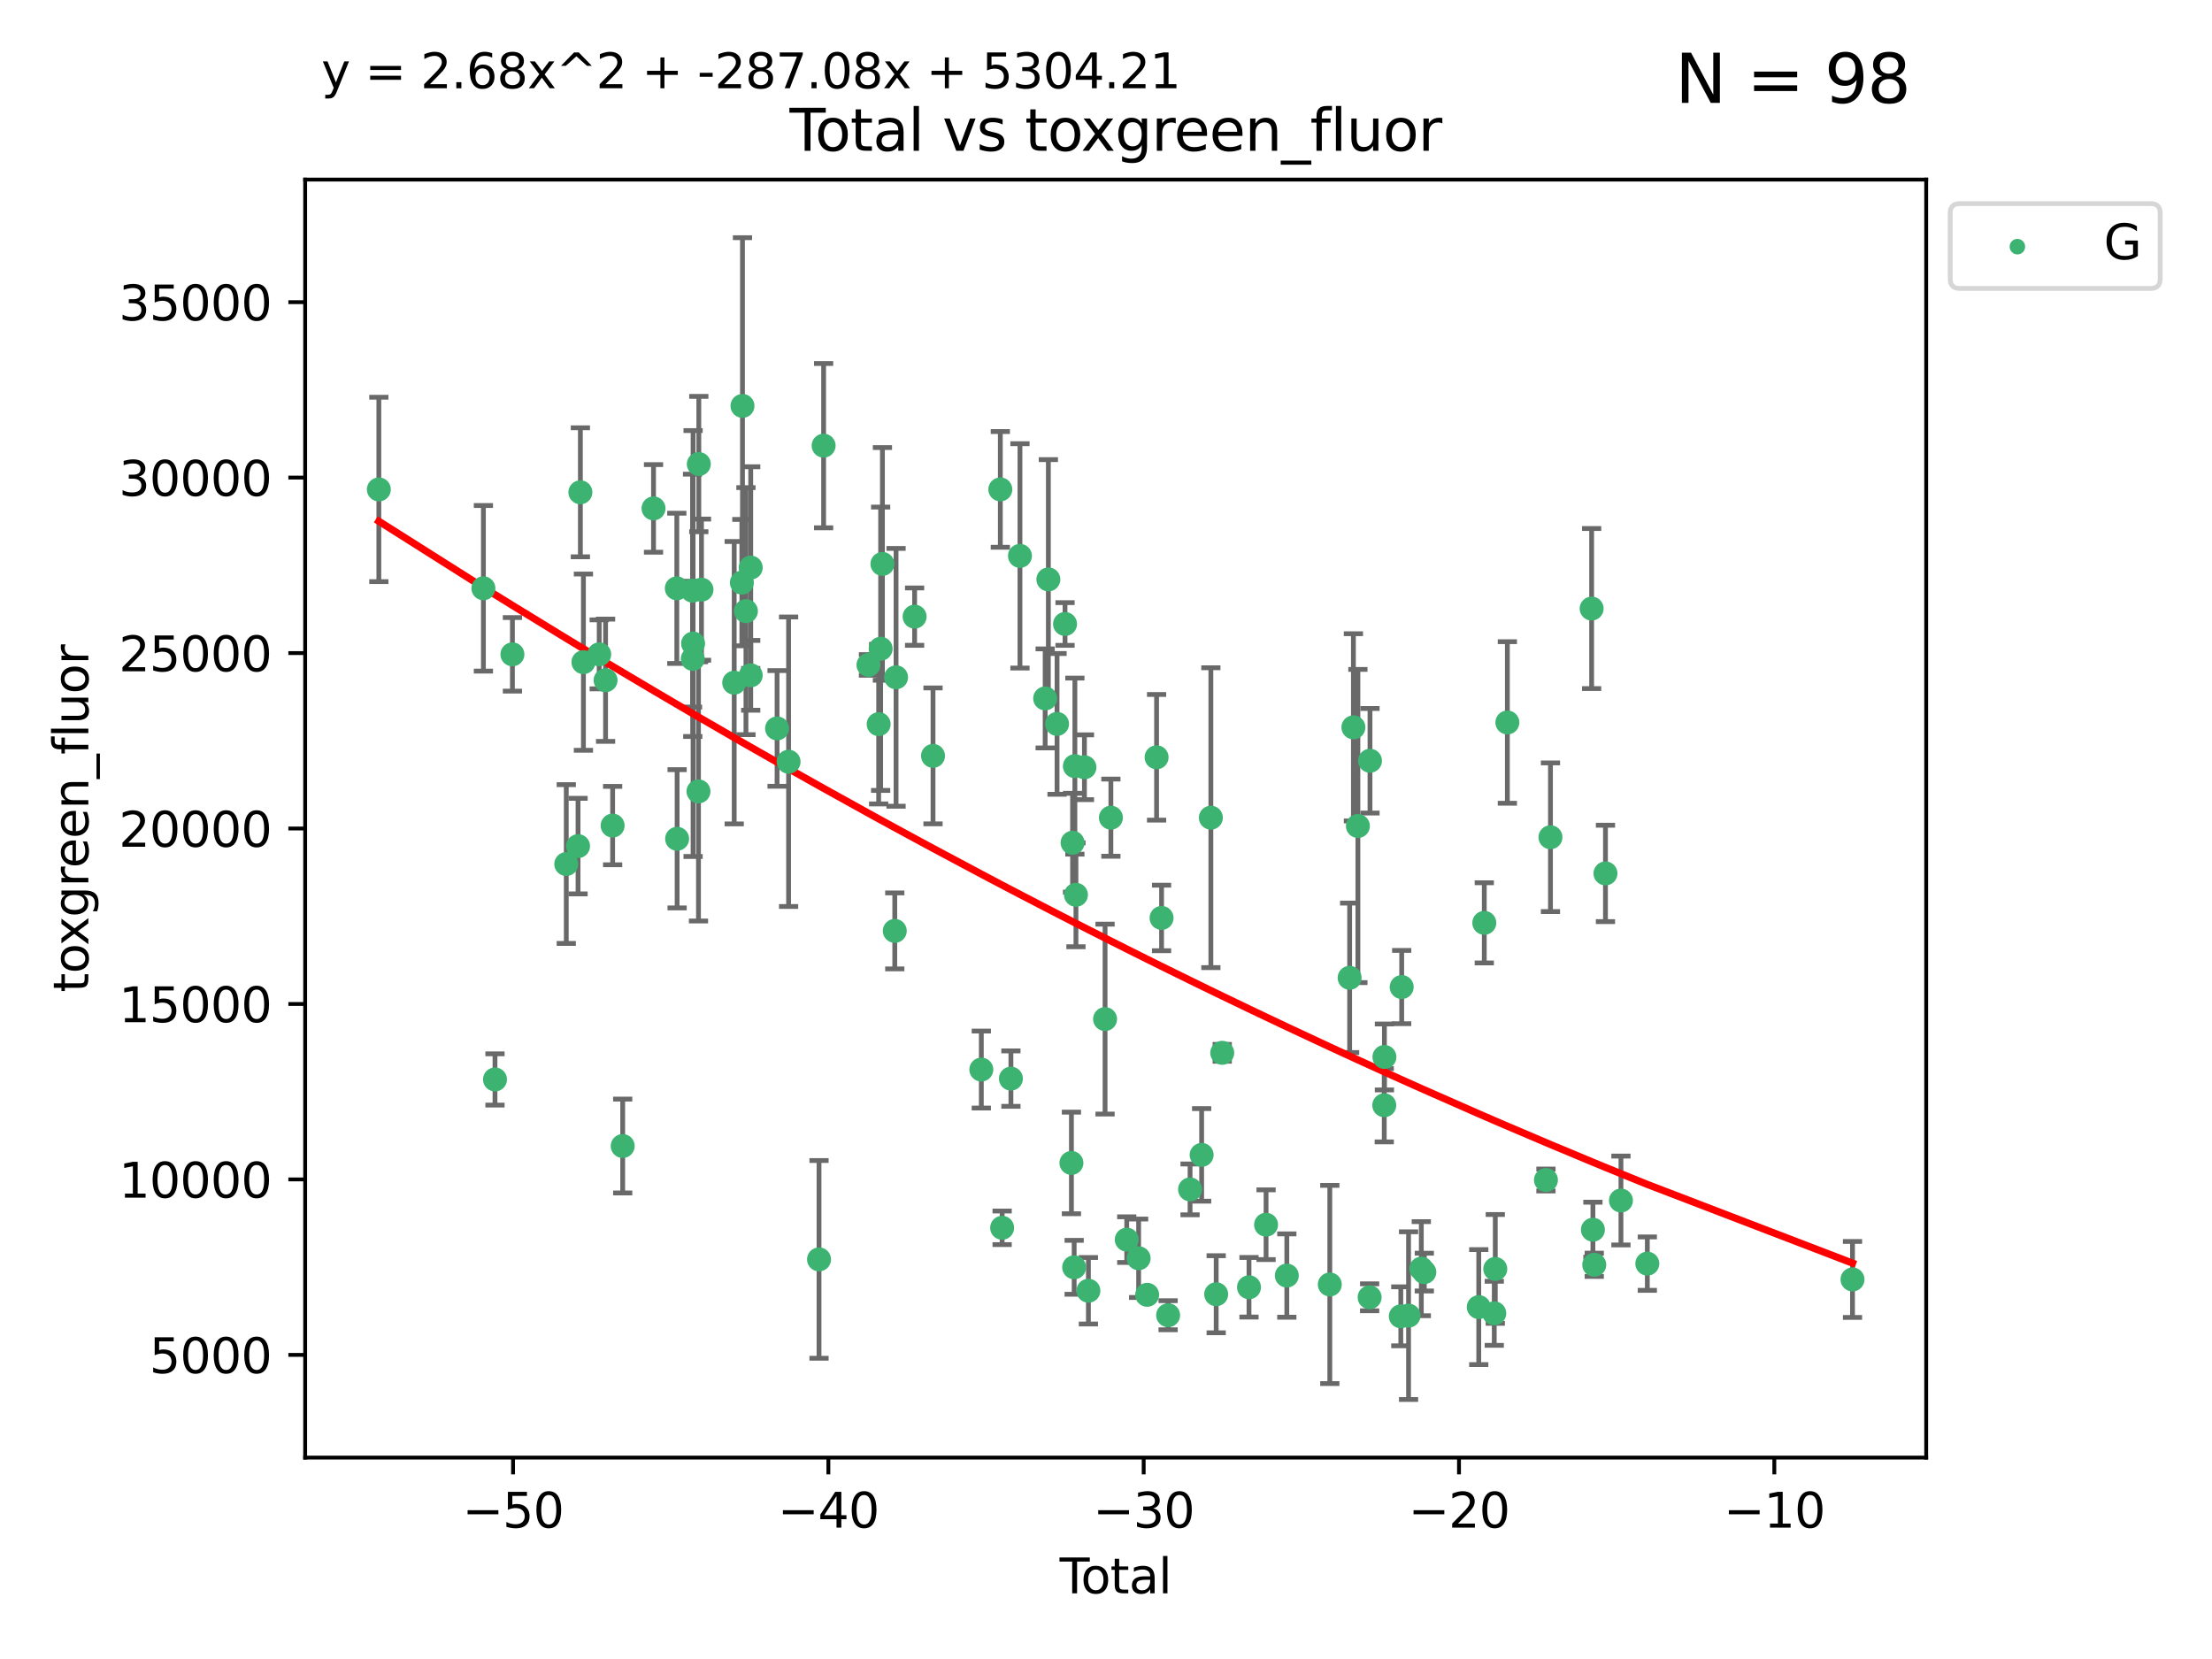 <?xml version="1.0" encoding="utf-8" standalone="no"?>
<!DOCTYPE svg PUBLIC "-//W3C//DTD SVG 1.1//EN"
  "http://www.w3.org/Graphics/SVG/1.1/DTD/svg11.dtd">
<svg xmlns:xlink="http://www.w3.org/1999/xlink" width="460.8pt" height="345.6pt" viewBox="0 0 460.8 345.6" xmlns="http://www.w3.org/2000/svg" version="1.1">
 <defs>
  <style type="text/css">*{stroke-linejoin: round; stroke-linecap: butt}</style>
 </defs>
 <g id="figure_1">
  <g id="patch_1">
   <path d="M 0 345.6 
L 460.8 345.6 
L 460.8 0 
L 0 0 
z
" style="fill: #ffffff"/>
  </g>
  <g id="axes_1">
   <g id="patch_2">
    <path d="M 63.571 303.64 
L 401.26 303.64 
L 401.26 37.411 
L 63.571 37.411 
z
" style="fill: #ffffff"/>
   </g>
   <g id="PathCollection_1">
    <defs>
     <path id="md39a0dd071" d="M 0 1.118 
C 0.297 1.118 0.581 1 0.791 0.791 
C 1 0.581 1.118 0.297 1.118 0 
C 1.118 -0.297 1 -0.581 0.791 -0.791 
C 0.581 -1 0.297 -1.118 0 -1.118 
C -0.297 -1.118 -0.581 -1 -0.791 -0.791 
C -1 -0.581 -1.118 -0.297 -1.118 0 
C -1.118 0.297 -1 0.581 -0.791 0.791 
C -0.581 1 -0.297 1.118 0 1.118 
z
" style="stroke: #3cb371"/>
    </defs>
    <g clip-path="url(#pd39bfcc53e)">
     <use xlink:href="#md39a0dd071" x="78.921" y="101.959" style="fill: #3cb371; stroke: #3cb371"/>
     <use xlink:href="#md39a0dd071" x="100.702" y="122.553" style="fill: #3cb371; stroke: #3cb371"/>
     <use xlink:href="#md39a0dd071" x="103.116" y="224.87" style="fill: #3cb371; stroke: #3cb371"/>
     <use xlink:href="#md39a0dd071" x="106.746" y="136.313" style="fill: #3cb371; stroke: #3cb371"/>
     <use xlink:href="#md39a0dd071" x="117.964" y="179.995" style="fill: #3cb371; stroke: #3cb371"/>
     <use xlink:href="#md39a0dd071" x="120.418" y="176.261" style="fill: #3cb371; stroke: #3cb371"/>
     <use xlink:href="#md39a0dd071" x="120.903" y="102.555" style="fill: #3cb371; stroke: #3cb371"/>
     <use xlink:href="#md39a0dd071" x="121.538" y="137.942" style="fill: #3cb371; stroke: #3cb371"/>
     <use xlink:href="#md39a0dd071" x="124.827" y="136.314" style="fill: #3cb371; stroke: #3cb371"/>
     <use xlink:href="#md39a0dd071" x="126.151" y="141.706" style="fill: #3cb371; stroke: #3cb371"/>
     <use xlink:href="#md39a0dd071" x="127.623" y="171.982" style="fill: #3cb371; stroke: #3cb371"/>
     <use xlink:href="#md39a0dd071" x="129.719" y="238.738" style="fill: #3cb371; stroke: #3cb371"/>
     <use xlink:href="#md39a0dd071" x="136.141" y="105.907" style="fill: #3cb371; stroke: #3cb371"/>
     <use xlink:href="#md39a0dd071" x="140.992" y="122.561" style="fill: #3cb371; stroke: #3cb371"/>
     <use xlink:href="#md39a0dd071" x="141.056" y="174.735" style="fill: #3cb371; stroke: #3cb371"/>
     <use xlink:href="#md39a0dd071" x="144.267" y="123.037" style="fill: #3cb371; stroke: #3cb371"/>
     <use xlink:href="#md39a0dd071" x="144.316" y="137.259" style="fill: #3cb371; stroke: #3cb371"/>
     <use xlink:href="#md39a0dd071" x="144.383" y="134.06" style="fill: #3cb371; stroke: #3cb371"/>
     <use xlink:href="#md39a0dd071" x="145.506" y="164.864" style="fill: #3cb371; stroke: #3cb371"/>
     <use xlink:href="#md39a0dd071" x="145.576" y="96.671" style="fill: #3cb371; stroke: #3cb371"/>
     <use xlink:href="#md39a0dd071" x="146.133" y="122.837" style="fill: #3cb371; stroke: #3cb371"/>
     <use xlink:href="#md39a0dd071" x="152.949" y="142.218" style="fill: #3cb371; stroke: #3cb371"/>
     <use xlink:href="#md39a0dd071" x="154.543" y="121.374" style="fill: #3cb371; stroke: #3cb371"/>
     <use xlink:href="#md39a0dd071" x="154.672" y="84.558" style="fill: #3cb371; stroke: #3cb371"/>
     <use xlink:href="#md39a0dd071" x="155.394" y="127.31" style="fill: #3cb371; stroke: #3cb371"/>
     <use xlink:href="#md39a0dd071" x="156.39" y="118.239" style="fill: #3cb371; stroke: #3cb371"/>
     <use xlink:href="#md39a0dd071" x="156.39" y="140.682" style="fill: #3cb371; stroke: #3cb371"/>
     <use xlink:href="#md39a0dd071" x="161.879" y="151.743" style="fill: #3cb371; stroke: #3cb371"/>
     <use xlink:href="#md39a0dd071" x="164.277" y="158.682" style="fill: #3cb371; stroke: #3cb371"/>
     <use xlink:href="#md39a0dd071" x="170.618" y="262.356" style="fill: #3cb371; stroke: #3cb371"/>
     <use xlink:href="#md39a0dd071" x="171.575" y="92.838" style="fill: #3cb371; stroke: #3cb371"/>
     <use xlink:href="#md39a0dd071" x="180.917" y="138.516" style="fill: #3cb371; stroke: #3cb371"/>
     <use xlink:href="#md39a0dd071" x="183.042" y="150.854" style="fill: #3cb371; stroke: #3cb371"/>
     <use xlink:href="#md39a0dd071" x="183.455" y="135.145" style="fill: #3cb371; stroke: #3cb371"/>
     <use xlink:href="#md39a0dd071" x="183.826" y="117.474" style="fill: #3cb371; stroke: #3cb371"/>
     <use xlink:href="#md39a0dd071" x="186.398" y="193.923" style="fill: #3cb371; stroke: #3cb371"/>
     <use xlink:href="#md39a0dd071" x="186.666" y="141.098" style="fill: #3cb371; stroke: #3cb371"/>
     <use xlink:href="#md39a0dd071" x="190.529" y="128.457" style="fill: #3cb371; stroke: #3cb371"/>
     <use xlink:href="#md39a0dd071" x="194.365" y="157.462" style="fill: #3cb371; stroke: #3cb371"/>
     <use xlink:href="#md39a0dd071" x="204.426" y="222.809" style="fill: #3cb371; stroke: #3cb371"/>
     <use xlink:href="#md39a0dd071" x="208.386" y="101.951" style="fill: #3cb371; stroke: #3cb371"/>
     <use xlink:href="#md39a0dd071" x="208.763" y="255.773" style="fill: #3cb371; stroke: #3cb371"/>
     <use xlink:href="#md39a0dd071" x="210.593" y="224.694" style="fill: #3cb371; stroke: #3cb371"/>
     <use xlink:href="#md39a0dd071" x="212.477" y="115.801" style="fill: #3cb371; stroke: #3cb371"/>
     <use xlink:href="#md39a0dd071" x="217.726" y="145.494" style="fill: #3cb371; stroke: #3cb371"/>
     <use xlink:href="#md39a0dd071" x="218.394" y="120.702" style="fill: #3cb371; stroke: #3cb371"/>
     <use xlink:href="#md39a0dd071" x="220.203" y="150.8" style="fill: #3cb371; stroke: #3cb371"/>
     <use xlink:href="#md39a0dd071" x="221.866" y="129.986" style="fill: #3cb371; stroke: #3cb371"/>
     <use xlink:href="#md39a0dd071" x="223.197" y="242.261" style="fill: #3cb371; stroke: #3cb371"/>
     <use xlink:href="#md39a0dd071" x="223.438" y="175.553" style="fill: #3cb371; stroke: #3cb371"/>
     <use xlink:href="#md39a0dd071" x="223.769" y="264.001" style="fill: #3cb371; stroke: #3cb371"/>
     <use xlink:href="#md39a0dd071" x="223.918" y="159.599" style="fill: #3cb371; stroke: #3cb371"/>
     <use xlink:href="#md39a0dd071" x="224.14" y="186.405" style="fill: #3cb371; stroke: #3cb371"/>
     <use xlink:href="#md39a0dd071" x="225.909" y="159.836" style="fill: #3cb371; stroke: #3cb371"/>
     <use xlink:href="#md39a0dd071" x="226.734" y="268.883" style="fill: #3cb371; stroke: #3cb371"/>
     <use xlink:href="#md39a0dd071" x="230.205" y="212.294" style="fill: #3cb371; stroke: #3cb371"/>
     <use xlink:href="#md39a0dd071" x="231.418" y="170.334" style="fill: #3cb371; stroke: #3cb371"/>
     <use xlink:href="#md39a0dd071" x="234.722" y="258.235" style="fill: #3cb371; stroke: #3cb371"/>
     <use xlink:href="#md39a0dd071" x="237.198" y="262.117" style="fill: #3cb371; stroke: #3cb371"/>
     <use xlink:href="#md39a0dd071" x="238.975" y="269.733" style="fill: #3cb371; stroke: #3cb371"/>
     <use xlink:href="#md39a0dd071" x="240.938" y="157.761" style="fill: #3cb371; stroke: #3cb371"/>
     <use xlink:href="#md39a0dd071" x="241.976" y="191.224" style="fill: #3cb371; stroke: #3cb371"/>
     <use xlink:href="#md39a0dd071" x="243.341" y="273.987" style="fill: #3cb371; stroke: #3cb371"/>
     <use xlink:href="#md39a0dd071" x="247.912" y="247.772" style="fill: #3cb371; stroke: #3cb371"/>
     <use xlink:href="#md39a0dd071" x="250.323" y="240.585" style="fill: #3cb371; stroke: #3cb371"/>
     <use xlink:href="#md39a0dd071" x="252.247" y="170.338" style="fill: #3cb371; stroke: #3cb371"/>
     <use xlink:href="#md39a0dd071" x="253.353" y="269.615" style="fill: #3cb371; stroke: #3cb371"/>
     <use xlink:href="#md39a0dd071" x="254.613" y="219.323" style="fill: #3cb371; stroke: #3cb371"/>
     <use xlink:href="#md39a0dd071" x="260.189" y="268.161" style="fill: #3cb371; stroke: #3cb371"/>
     <use xlink:href="#md39a0dd071" x="263.744" y="255.131" style="fill: #3cb371; stroke: #3cb371"/>
     <use xlink:href="#md39a0dd071" x="268.068" y="265.724" style="fill: #3cb371; stroke: #3cb371"/>
     <use xlink:href="#md39a0dd071" x="277.023" y="267.579" style="fill: #3cb371; stroke: #3cb371"/>
     <use xlink:href="#md39a0dd071" x="281.154" y="203.694" style="fill: #3cb371; stroke: #3cb371"/>
     <use xlink:href="#md39a0dd071" x="281.94" y="151.519" style="fill: #3cb371; stroke: #3cb371"/>
     <use xlink:href="#md39a0dd071" x="282.874" y="172.069" style="fill: #3cb371; stroke: #3cb371"/>
     <use xlink:href="#md39a0dd071" x="285.319" y="270.251" style="fill: #3cb371; stroke: #3cb371"/>
     <use xlink:href="#md39a0dd071" x="285.394" y="158.479" style="fill: #3cb371; stroke: #3cb371"/>
     <use xlink:href="#md39a0dd071" x="288.366" y="230.246" style="fill: #3cb371; stroke: #3cb371"/>
     <use xlink:href="#md39a0dd071" x="288.401" y="220.183" style="fill: #3cb371; stroke: #3cb371"/>
     <use xlink:href="#md39a0dd071" x="291.814" y="274.213" style="fill: #3cb371; stroke: #3cb371"/>
     <use xlink:href="#md39a0dd071" x="291.999" y="205.619" style="fill: #3cb371; stroke: #3cb371"/>
     <use xlink:href="#md39a0dd071" x="293.428" y="274.071" style="fill: #3cb371; stroke: #3cb371"/>
     <use xlink:href="#md39a0dd071" x="296.085" y="264.286" style="fill: #3cb371; stroke: #3cb371"/>
     <use xlink:href="#md39a0dd071" x="296.711" y="265.001" style="fill: #3cb371; stroke: #3cb371"/>
     <use xlink:href="#md39a0dd071" x="308.053" y="272.292" style="fill: #3cb371; stroke: #3cb371"/>
     <use xlink:href="#md39a0dd071" x="309.205" y="192.247" style="fill: #3cb371; stroke: #3cb371"/>
     <use xlink:href="#md39a0dd071" x="311.283" y="273.587" style="fill: #3cb371; stroke: #3cb371"/>
     <use xlink:href="#md39a0dd071" x="311.495" y="264.342" style="fill: #3cb371; stroke: #3cb371"/>
     <use xlink:href="#md39a0dd071" x="314.012" y="150.503" style="fill: #3cb371; stroke: #3cb371"/>
     <use xlink:href="#md39a0dd071" x="322.047" y="245.816" style="fill: #3cb371; stroke: #3cb371"/>
     <use xlink:href="#md39a0dd071" x="322.991" y="174.413" style="fill: #3cb371; stroke: #3cb371"/>
     <use xlink:href="#md39a0dd071" x="331.567" y="126.775" style="fill: #3cb371; stroke: #3cb371"/>
     <use xlink:href="#md39a0dd071" x="331.833" y="256.171" style="fill: #3cb371; stroke: #3cb371"/>
     <use xlink:href="#md39a0dd071" x="332.113" y="263.479" style="fill: #3cb371; stroke: #3cb371"/>
     <use xlink:href="#md39a0dd071" x="334.448" y="181.948" style="fill: #3cb371; stroke: #3cb371"/>
     <use xlink:href="#md39a0dd071" x="337.672" y="250.089" style="fill: #3cb371; stroke: #3cb371"/>
     <use xlink:href="#md39a0dd071" x="343.167" y="263.237" style="fill: #3cb371; stroke: #3cb371"/>
     <use xlink:href="#md39a0dd071" x="385.911" y="266.531" style="fill: #3cb371; stroke: #3cb371"/>
    </g>
   </g>
   <g id="matplotlib.axis_1">
    <g id="xtick_1">
     <g id="line2d_1">
      <defs>
       <path id="m48073f434c" d="M 0 0 
L 0 3.5 
" style="stroke: #000000; stroke-width: 0.8"/>
      </defs>
      <g>
       <use xlink:href="#m48073f434c" x="106.876" y="303.64" style="stroke: #000000; stroke-width: 0.8"/>
      </g>
     </g>
     <g id="text_1">
      <!-- −50 -->
      <g transform="translate(96.323 318.238)scale(0.1 -0.1)">
       <defs>
        <path id="DejaVuSans-2212" d="M 678 2272 
L 4684 2272 
L 4684 1741 
L 678 1741 
L 678 2272 
z
" transform="scale(0.016)"/>
        <path id="DejaVuSans-35" d="M 691 4666 
L 3169 4666 
L 3169 4134 
L 1269 4134 
L 1269 2991 
Q 1406 3038 1543 3061 
Q 1681 3084 1819 3084 
Q 2600 3084 3056 2656 
Q 3513 2228 3513 1497 
Q 3513 744 3044 326 
Q 2575 -91 1722 -91 
Q 1428 -91 1123 -41 
Q 819 9 494 109 
L 494 744 
Q 775 591 1075 516 
Q 1375 441 1709 441 
Q 2250 441 2565 725 
Q 2881 1009 2881 1497 
Q 2881 1984 2565 2268 
Q 2250 2553 1709 2553 
Q 1456 2553 1204 2497 
Q 953 2441 691 2322 
L 691 4666 
z
" transform="scale(0.016)"/>
        <path id="DejaVuSans-30" d="M 2034 4250 
Q 1547 4250 1301 3770 
Q 1056 3291 1056 2328 
Q 1056 1369 1301 889 
Q 1547 409 2034 409 
Q 2525 409 2770 889 
Q 3016 1369 3016 2328 
Q 3016 3291 2770 3770 
Q 2525 4250 2034 4250 
z
M 2034 4750 
Q 2819 4750 3233 4129 
Q 3647 3509 3647 2328 
Q 3647 1150 3233 529 
Q 2819 -91 2034 -91 
Q 1250 -91 836 529 
Q 422 1150 422 2328 
Q 422 3509 836 4129 
Q 1250 4750 2034 4750 
z
" transform="scale(0.016)"/>
       </defs>
       <use xlink:href="#DejaVuSans-2212"/>
       <use xlink:href="#DejaVuSans-35" x="83.789"/>
       <use xlink:href="#DejaVuSans-30" x="147.412"/>
      </g>
     </g>
    </g>
    <g id="xtick_2">
     <g id="line2d_2">
      <g>
       <use xlink:href="#m48073f434c" x="172.563" y="303.64" style="stroke: #000000; stroke-width: 0.8"/>
      </g>
     </g>
     <g id="text_2">
      <!-- −40 -->
      <g transform="translate(162.01 318.238)scale(0.1 -0.1)">
       <defs>
        <path id="DejaVuSans-34" d="M 2419 4116 
L 825 1625 
L 2419 1625 
L 2419 4116 
z
M 2253 4666 
L 3047 4666 
L 3047 1625 
L 3713 1625 
L 3713 1100 
L 3047 1100 
L 3047 0 
L 2419 0 
L 2419 1100 
L 313 1100 
L 313 1709 
L 2253 4666 
z
" transform="scale(0.016)"/>
       </defs>
       <use xlink:href="#DejaVuSans-2212"/>
       <use xlink:href="#DejaVuSans-34" x="83.789"/>
       <use xlink:href="#DejaVuSans-30" x="147.412"/>
      </g>
     </g>
    </g>
    <g id="xtick_3">
     <g id="line2d_3">
      <g>
       <use xlink:href="#m48073f434c" x="238.249" y="303.64" style="stroke: #000000; stroke-width: 0.8"/>
      </g>
     </g>
     <g id="text_3">
      <!-- −30 -->
      <g transform="translate(227.697 318.238)scale(0.1 -0.1)">
       <defs>
        <path id="DejaVuSans-33" d="M 2597 2516 
Q 3050 2419 3304 2112 
Q 3559 1806 3559 1356 
Q 3559 666 3084 287 
Q 2609 -91 1734 -91 
Q 1441 -91 1130 -33 
Q 819 25 488 141 
L 488 750 
Q 750 597 1062 519 
Q 1375 441 1716 441 
Q 2309 441 2620 675 
Q 2931 909 2931 1356 
Q 2931 1769 2642 2001 
Q 2353 2234 1838 2234 
L 1294 2234 
L 1294 2753 
L 1863 2753 
Q 2328 2753 2575 2939 
Q 2822 3125 2822 3475 
Q 2822 3834 2567 4026 
Q 2313 4219 1838 4219 
Q 1578 4219 1281 4162 
Q 984 4106 628 3988 
L 628 4550 
Q 988 4650 1302 4700 
Q 1616 4750 1894 4750 
Q 2613 4750 3031 4423 
Q 3450 4097 3450 3541 
Q 3450 3153 3228 2886 
Q 3006 2619 2597 2516 
z
" transform="scale(0.016)"/>
       </defs>
       <use xlink:href="#DejaVuSans-2212"/>
       <use xlink:href="#DejaVuSans-33" x="83.789"/>
       <use xlink:href="#DejaVuSans-30" x="147.412"/>
      </g>
     </g>
    </g>
    <g id="xtick_4">
     <g id="line2d_4">
      <g>
       <use xlink:href="#m48073f434c" x="303.936" y="303.64" style="stroke: #000000; stroke-width: 0.8"/>
      </g>
     </g>
     <g id="text_4">
      <!-- −20 -->
      <g transform="translate(293.384 318.238)scale(0.1 -0.1)">
       <defs>
        <path id="DejaVuSans-32" d="M 1228 531 
L 3431 531 
L 3431 0 
L 469 0 
L 469 531 
Q 828 903 1448 1529 
Q 2069 2156 2228 2338 
Q 2531 2678 2651 2914 
Q 2772 3150 2772 3378 
Q 2772 3750 2511 3984 
Q 2250 4219 1831 4219 
Q 1534 4219 1204 4116 
Q 875 4013 500 3803 
L 500 4441 
Q 881 4594 1212 4672 
Q 1544 4750 1819 4750 
Q 2544 4750 2975 4387 
Q 3406 4025 3406 3419 
Q 3406 3131 3298 2873 
Q 3191 2616 2906 2266 
Q 2828 2175 2409 1742 
Q 1991 1309 1228 531 
z
" transform="scale(0.016)"/>
       </defs>
       <use xlink:href="#DejaVuSans-2212"/>
       <use xlink:href="#DejaVuSans-32" x="83.789"/>
       <use xlink:href="#DejaVuSans-30" x="147.412"/>
      </g>
     </g>
    </g>
    <g id="xtick_5">
     <g id="line2d_5">
      <g>
       <use xlink:href="#m48073f434c" x="369.623" y="303.64" style="stroke: #000000; stroke-width: 0.8"/>
      </g>
     </g>
     <g id="text_5">
      <!-- −10 -->
      <g transform="translate(359.071 318.238)scale(0.1 -0.1)">
       <defs>
        <path id="DejaVuSans-31" d="M 794 531 
L 1825 531 
L 1825 4091 
L 703 3866 
L 703 4441 
L 1819 4666 
L 2450 4666 
L 2450 531 
L 3481 531 
L 3481 0 
L 794 0 
L 794 531 
z
" transform="scale(0.016)"/>
       </defs>
       <use xlink:href="#DejaVuSans-2212"/>
       <use xlink:href="#DejaVuSans-31" x="83.789"/>
       <use xlink:href="#DejaVuSans-30" x="147.412"/>
      </g>
     </g>
    </g>
    <g id="text_6">
     <!-- Total -->
     <g transform="translate(220.739 331.917)scale(0.1 -0.1)">
      <defs>
       <path id="DejaVuSans-54" d="M -19 4666 
L 3928 4666 
L 3928 4134 
L 2272 4134 
L 2272 0 
L 1638 0 
L 1638 4134 
L -19 4134 
L -19 4666 
z
" transform="scale(0.016)"/>
       <path id="DejaVuSans-6f" d="M 1959 3097 
Q 1497 3097 1228 2736 
Q 959 2375 959 1747 
Q 959 1119 1226 758 
Q 1494 397 1959 397 
Q 2419 397 2687 759 
Q 2956 1122 2956 1747 
Q 2956 2369 2687 2733 
Q 2419 3097 1959 3097 
z
M 1959 3584 
Q 2709 3584 3137 3096 
Q 3566 2609 3566 1747 
Q 3566 888 3137 398 
Q 2709 -91 1959 -91 
Q 1206 -91 779 398 
Q 353 888 353 1747 
Q 353 2609 779 3096 
Q 1206 3584 1959 3584 
z
" transform="scale(0.016)"/>
       <path id="DejaVuSans-74" d="M 1172 4494 
L 1172 3500 
L 2356 3500 
L 2356 3053 
L 1172 3053 
L 1172 1153 
Q 1172 725 1289 603 
Q 1406 481 1766 481 
L 2356 481 
L 2356 0 
L 1766 0 
Q 1100 0 847 248 
Q 594 497 594 1153 
L 594 3053 
L 172 3053 
L 172 3500 
L 594 3500 
L 594 4494 
L 1172 4494 
z
" transform="scale(0.016)"/>
       <path id="DejaVuSans-61" d="M 2194 1759 
Q 1497 1759 1228 1600 
Q 959 1441 959 1056 
Q 959 750 1161 570 
Q 1363 391 1709 391 
Q 2188 391 2477 730 
Q 2766 1069 2766 1631 
L 2766 1759 
L 2194 1759 
z
M 3341 1997 
L 3341 0 
L 2766 0 
L 2766 531 
Q 2569 213 2275 61 
Q 1981 -91 1556 -91 
Q 1019 -91 701 211 
Q 384 513 384 1019 
Q 384 1609 779 1909 
Q 1175 2209 1959 2209 
L 2766 2209 
L 2766 2266 
Q 2766 2663 2505 2880 
Q 2244 3097 1772 3097 
Q 1472 3097 1187 3025 
Q 903 2953 641 2809 
L 641 3341 
Q 956 3463 1253 3523 
Q 1550 3584 1831 3584 
Q 2591 3584 2966 3190 
Q 3341 2797 3341 1997 
z
" transform="scale(0.016)"/>
       <path id="DejaVuSans-6c" d="M 603 4863 
L 1178 4863 
L 1178 0 
L 603 0 
L 603 4863 
z
" transform="scale(0.016)"/>
      </defs>
      <use xlink:href="#DejaVuSans-54"/>
      <use xlink:href="#DejaVuSans-6f" x="44.084"/>
      <use xlink:href="#DejaVuSans-74" x="105.266"/>
      <use xlink:href="#DejaVuSans-61" x="144.475"/>
      <use xlink:href="#DejaVuSans-6c" x="205.754"/>
     </g>
    </g>
   </g>
   <g id="matplotlib.axis_2">
    <g id="ytick_1">
     <g id="line2d_6">
      <defs>
       <path id="m29e243098e" d="M 0 0 
L -3.5 0 
" style="stroke: #000000; stroke-width: 0.8"/>
      </defs>
      <g>
       <use xlink:href="#m29e243098e" x="63.571" y="282.244" style="stroke: #000000; stroke-width: 0.8"/>
      </g>
     </g>
     <g id="text_7">
      <!-- 5000 -->
      <g transform="translate(31.121 286.043)scale(0.1 -0.1)">
       <use xlink:href="#DejaVuSans-35"/>
       <use xlink:href="#DejaVuSans-30" x="63.623"/>
       <use xlink:href="#DejaVuSans-30" x="127.246"/>
       <use xlink:href="#DejaVuSans-30" x="190.869"/>
      </g>
     </g>
    </g>
    <g id="ytick_2">
     <g id="line2d_7">
      <g>
       <use xlink:href="#m29e243098e" x="63.571" y="245.694" style="stroke: #000000; stroke-width: 0.8"/>
      </g>
     </g>
     <g id="text_8">
      <!-- 10000 -->
      <g transform="translate(24.759 249.493)scale(0.1 -0.1)">
       <use xlink:href="#DejaVuSans-31"/>
       <use xlink:href="#DejaVuSans-30" x="63.623"/>
       <use xlink:href="#DejaVuSans-30" x="127.246"/>
       <use xlink:href="#DejaVuSans-30" x="190.869"/>
       <use xlink:href="#DejaVuSans-30" x="254.492"/>
      </g>
     </g>
    </g>
    <g id="ytick_3">
     <g id="line2d_8">
      <g>
       <use xlink:href="#m29e243098e" x="63.571" y="209.143" style="stroke: #000000; stroke-width: 0.8"/>
      </g>
     </g>
     <g id="text_9">
      <!-- 15000 -->
      <g transform="translate(24.759 212.942)scale(0.1 -0.1)">
       <use xlink:href="#DejaVuSans-31"/>
       <use xlink:href="#DejaVuSans-35" x="63.623"/>
       <use xlink:href="#DejaVuSans-30" x="127.246"/>
       <use xlink:href="#DejaVuSans-30" x="190.869"/>
       <use xlink:href="#DejaVuSans-30" x="254.492"/>
      </g>
     </g>
    </g>
    <g id="ytick_4">
     <g id="line2d_9">
      <g>
       <use xlink:href="#m29e243098e" x="63.571" y="172.593" style="stroke: #000000; stroke-width: 0.8"/>
      </g>
     </g>
     <g id="text_10">
      <!-- 20000 -->
      <g transform="translate(24.759 176.392)scale(0.1 -0.1)">
       <use xlink:href="#DejaVuSans-32"/>
       <use xlink:href="#DejaVuSans-30" x="63.623"/>
       <use xlink:href="#DejaVuSans-30" x="127.246"/>
       <use xlink:href="#DejaVuSans-30" x="190.869"/>
       <use xlink:href="#DejaVuSans-30" x="254.492"/>
      </g>
     </g>
    </g>
    <g id="ytick_5">
     <g id="line2d_10">
      <g>
       <use xlink:href="#m29e243098e" x="63.571" y="136.043" style="stroke: #000000; stroke-width: 0.8"/>
      </g>
     </g>
     <g id="text_11">
      <!-- 25000 -->
      <g transform="translate(24.759 139.842)scale(0.1 -0.1)">
       <use xlink:href="#DejaVuSans-32"/>
       <use xlink:href="#DejaVuSans-35" x="63.623"/>
       <use xlink:href="#DejaVuSans-30" x="127.246"/>
       <use xlink:href="#DejaVuSans-30" x="190.869"/>
       <use xlink:href="#DejaVuSans-30" x="254.492"/>
      </g>
     </g>
    </g>
    <g id="ytick_6">
     <g id="line2d_11">
      <g>
       <use xlink:href="#m29e243098e" x="63.571" y="99.492" style="stroke: #000000; stroke-width: 0.8"/>
      </g>
     </g>
     <g id="text_12">
      <!-- 30000 -->
      <g transform="translate(24.759 103.291)scale(0.1 -0.1)">
       <use xlink:href="#DejaVuSans-33"/>
       <use xlink:href="#DejaVuSans-30" x="63.623"/>
       <use xlink:href="#DejaVuSans-30" x="127.246"/>
       <use xlink:href="#DejaVuSans-30" x="190.869"/>
       <use xlink:href="#DejaVuSans-30" x="254.492"/>
      </g>
     </g>
    </g>
    <g id="ytick_7">
     <g id="line2d_12">
      <g>
       <use xlink:href="#m29e243098e" x="63.571" y="62.942" style="stroke: #000000; stroke-width: 0.8"/>
      </g>
     </g>
     <g id="text_13">
      <!-- 35000 -->
      <g transform="translate(24.759 66.741)scale(0.1 -0.1)">
       <use xlink:href="#DejaVuSans-33"/>
       <use xlink:href="#DejaVuSans-35" x="63.623"/>
       <use xlink:href="#DejaVuSans-30" x="127.246"/>
       <use xlink:href="#DejaVuSans-30" x="190.869"/>
       <use xlink:href="#DejaVuSans-30" x="254.492"/>
      </g>
     </g>
    </g>
    <g id="text_14">
     <!-- toxgreen_fluor -->
     <g transform="translate(18.401 206.72)rotate(-90)scale(0.1 -0.1)">
      <defs>
       <path id="DejaVuSans-78" d="M 3513 3500 
L 2247 1797 
L 3578 0 
L 2900 0 
L 1881 1375 
L 863 0 
L 184 0 
L 1544 1831 
L 300 3500 
L 978 3500 
L 1906 2253 
L 2834 3500 
L 3513 3500 
z
" transform="scale(0.016)"/>
       <path id="DejaVuSans-67" d="M 2906 1791 
Q 2906 2416 2648 2759 
Q 2391 3103 1925 3103 
Q 1463 3103 1205 2759 
Q 947 2416 947 1791 
Q 947 1169 1205 825 
Q 1463 481 1925 481 
Q 2391 481 2648 825 
Q 2906 1169 2906 1791 
z
M 3481 434 
Q 3481 -459 3084 -895 
Q 2688 -1331 1869 -1331 
Q 1566 -1331 1297 -1286 
Q 1028 -1241 775 -1147 
L 775 -588 
Q 1028 -725 1275 -790 
Q 1522 -856 1778 -856 
Q 2344 -856 2625 -561 
Q 2906 -266 2906 331 
L 2906 616 
Q 2728 306 2450 153 
Q 2172 0 1784 0 
Q 1141 0 747 490 
Q 353 981 353 1791 
Q 353 2603 747 3093 
Q 1141 3584 1784 3584 
Q 2172 3584 2450 3431 
Q 2728 3278 2906 2969 
L 2906 3500 
L 3481 3500 
L 3481 434 
z
" transform="scale(0.016)"/>
       <path id="DejaVuSans-72" d="M 2631 2963 
Q 2534 3019 2420 3045 
Q 2306 3072 2169 3072 
Q 1681 3072 1420 2755 
Q 1159 2438 1159 1844 
L 1159 0 
L 581 0 
L 581 3500 
L 1159 3500 
L 1159 2956 
Q 1341 3275 1631 3429 
Q 1922 3584 2338 3584 
Q 2397 3584 2469 3576 
Q 2541 3569 2628 3553 
L 2631 2963 
z
" transform="scale(0.016)"/>
       <path id="DejaVuSans-65" d="M 3597 1894 
L 3597 1613 
L 953 1613 
Q 991 1019 1311 708 
Q 1631 397 2203 397 
Q 2534 397 2845 478 
Q 3156 559 3463 722 
L 3463 178 
Q 3153 47 2828 -22 
Q 2503 -91 2169 -91 
Q 1331 -91 842 396 
Q 353 884 353 1716 
Q 353 2575 817 3079 
Q 1281 3584 2069 3584 
Q 2775 3584 3186 3129 
Q 3597 2675 3597 1894 
z
M 3022 2063 
Q 3016 2534 2758 2815 
Q 2500 3097 2075 3097 
Q 1594 3097 1305 2825 
Q 1016 2553 972 2059 
L 3022 2063 
z
" transform="scale(0.016)"/>
       <path id="DejaVuSans-6e" d="M 3513 2113 
L 3513 0 
L 2938 0 
L 2938 2094 
Q 2938 2591 2744 2837 
Q 2550 3084 2163 3084 
Q 1697 3084 1428 2787 
Q 1159 2491 1159 1978 
L 1159 0 
L 581 0 
L 581 3500 
L 1159 3500 
L 1159 2956 
Q 1366 3272 1645 3428 
Q 1925 3584 2291 3584 
Q 2894 3584 3203 3211 
Q 3513 2838 3513 2113 
z
" transform="scale(0.016)"/>
       <path id="DejaVuSans-5f" d="M 3263 -1063 
L 3263 -1509 
L -63 -1509 
L -63 -1063 
L 3263 -1063 
z
" transform="scale(0.016)"/>
       <path id="DejaVuSans-66" d="M 2375 4863 
L 2375 4384 
L 1825 4384 
Q 1516 4384 1395 4259 
Q 1275 4134 1275 3809 
L 1275 3500 
L 2222 3500 
L 2222 3053 
L 1275 3053 
L 1275 0 
L 697 0 
L 697 3053 
L 147 3053 
L 147 3500 
L 697 3500 
L 697 3744 
Q 697 4328 969 4595 
Q 1241 4863 1831 4863 
L 2375 4863 
z
" transform="scale(0.016)"/>
       <path id="DejaVuSans-75" d="M 544 1381 
L 544 3500 
L 1119 3500 
L 1119 1403 
Q 1119 906 1312 657 
Q 1506 409 1894 409 
Q 2359 409 2629 706 
Q 2900 1003 2900 1516 
L 2900 3500 
L 3475 3500 
L 3475 0 
L 2900 0 
L 2900 538 
Q 2691 219 2414 64 
Q 2138 -91 1772 -91 
Q 1169 -91 856 284 
Q 544 659 544 1381 
z
M 1991 3584 
L 1991 3584 
z
" transform="scale(0.016)"/>
      </defs>
      <use xlink:href="#DejaVuSans-74"/>
      <use xlink:href="#DejaVuSans-6f" x="39.209"/>
      <use xlink:href="#DejaVuSans-78" x="97.266"/>
      <use xlink:href="#DejaVuSans-67" x="156.445"/>
      <use xlink:href="#DejaVuSans-72" x="219.922"/>
      <use xlink:href="#DejaVuSans-65" x="258.785"/>
      <use xlink:href="#DejaVuSans-65" x="320.309"/>
      <use xlink:href="#DejaVuSans-6e" x="381.832"/>
      <use xlink:href="#DejaVuSans-5f" x="445.211"/>
      <use xlink:href="#DejaVuSans-66" x="495.211"/>
      <use xlink:href="#DejaVuSans-6c" x="530.416"/>
      <use xlink:href="#DejaVuSans-75" x="558.199"/>
      <use xlink:href="#DejaVuSans-6f" x="621.578"/>
      <use xlink:href="#DejaVuSans-72" x="682.76"/>
     </g>
    </g>
   </g>
   <g id="LineCollection_1">
    <path d="M 78.921 121.164 
L 78.921 82.754 
" clip-path="url(#pd39bfcc53e)" style="fill: none; stroke: #696969"/>
    <path d="M 100.702 139.8 
L 100.702 105.307 
" clip-path="url(#pd39bfcc53e)" style="fill: none; stroke: #696969"/>
    <path d="M 103.116 230.212 
L 103.116 219.529 
" clip-path="url(#pd39bfcc53e)" style="fill: none; stroke: #696969"/>
    <path d="M 106.746 143.976 
L 106.746 128.649 
" clip-path="url(#pd39bfcc53e)" style="fill: none; stroke: #696969"/>
    <path d="M 117.964 196.534 
L 117.964 163.456 
" clip-path="url(#pd39bfcc53e)" style="fill: none; stroke: #696969"/>
    <path d="M 120.418 186.214 
L 120.418 166.308 
" clip-path="url(#pd39bfcc53e)" style="fill: none; stroke: #696969"/>
    <path d="M 120.903 115.993 
L 120.903 89.117 
" clip-path="url(#pd39bfcc53e)" style="fill: none; stroke: #696969"/>
    <path d="M 121.538 156.3 
L 121.538 119.584 
" clip-path="url(#pd39bfcc53e)" style="fill: none; stroke: #696969"/>
    <path d="M 124.827 143.501 
L 124.827 129.128 
" clip-path="url(#pd39bfcc53e)" style="fill: none; stroke: #696969"/>
    <path d="M 126.151 154.438 
L 126.151 128.973 
" clip-path="url(#pd39bfcc53e)" style="fill: none; stroke: #696969"/>
    <path d="M 127.623 180.151 
L 127.623 163.814 
" clip-path="url(#pd39bfcc53e)" style="fill: none; stroke: #696969"/>
    <path d="M 129.719 248.514 
L 129.719 228.962 
" clip-path="url(#pd39bfcc53e)" style="fill: none; stroke: #696969"/>
    <path d="M 136.141 115.031 
L 136.141 96.784 
" clip-path="url(#pd39bfcc53e)" style="fill: none; stroke: #696969"/>
    <path d="M 140.992 138.209 
L 140.992 106.913 
" clip-path="url(#pd39bfcc53e)" style="fill: none; stroke: #696969"/>
    <path d="M 141.056 189.137 
L 141.056 160.334 
" clip-path="url(#pd39bfcc53e)" style="fill: none; stroke: #696969"/>
    <path d="M 144.267 147.294 
L 144.267 98.78 
" clip-path="url(#pd39bfcc53e)" style="fill: none; stroke: #696969"/>
    <path d="M 144.316 153.425 
L 144.316 121.093 
" clip-path="url(#pd39bfcc53e)" style="fill: none; stroke: #696969"/>
    <path d="M 144.383 178.42 
L 144.383 89.699 
" clip-path="url(#pd39bfcc53e)" style="fill: none; stroke: #696969"/>
    <path d="M 145.506 191.86 
L 145.506 137.869 
" clip-path="url(#pd39bfcc53e)" style="fill: none; stroke: #696969"/>
    <path d="M 145.576 110.765 
L 145.576 82.577 
" clip-path="url(#pd39bfcc53e)" style="fill: none; stroke: #696969"/>
    <path d="M 146.133 137.54 
L 146.133 108.134 
" clip-path="url(#pd39bfcc53e)" style="fill: none; stroke: #696969"/>
    <path d="M 152.949 171.632 
L 152.949 112.804 
" clip-path="url(#pd39bfcc53e)" style="fill: none; stroke: #696969"/>
    <path d="M 154.543 134.539 
L 154.543 108.209 
" clip-path="url(#pd39bfcc53e)" style="fill: none; stroke: #696969"/>
    <path d="M 154.672 119.604 
L 154.672 49.513 
" clip-path="url(#pd39bfcc53e)" style="fill: none; stroke: #696969"/>
    <path d="M 155.394 153.04 
L 155.394 101.58 
" clip-path="url(#pd39bfcc53e)" style="fill: none; stroke: #696969"/>
    <path d="M 156.39 139.241 
L 156.39 97.237 
" clip-path="url(#pd39bfcc53e)" style="fill: none; stroke: #696969"/>
    <path d="M 156.39 147.954 
L 156.39 133.41 
" clip-path="url(#pd39bfcc53e)" style="fill: none; stroke: #696969"/>
    <path d="M 161.879 163.789 
L 161.879 139.697 
" clip-path="url(#pd39bfcc53e)" style="fill: none; stroke: #696969"/>
    <path d="M 164.277 188.839 
L 164.277 128.525 
" clip-path="url(#pd39bfcc53e)" style="fill: none; stroke: #696969"/>
    <path d="M 170.618 282.951 
L 170.618 241.762 
" clip-path="url(#pd39bfcc53e)" style="fill: none; stroke: #696969"/>
    <path d="M 171.575 109.955 
L 171.575 75.721 
" clip-path="url(#pd39bfcc53e)" style="fill: none; stroke: #696969"/>
    <path d="M 180.917 140.67 
L 180.917 136.363 
" clip-path="url(#pd39bfcc53e)" style="fill: none; stroke: #696969"/>
    <path d="M 183.042 167.473 
L 183.042 134.235 
" clip-path="url(#pd39bfcc53e)" style="fill: none; stroke: #696969"/>
    <path d="M 183.455 164.659 
L 183.455 105.632 
" clip-path="url(#pd39bfcc53e)" style="fill: none; stroke: #696969"/>
    <path d="M 183.826 141.714 
L 183.826 93.233 
" clip-path="url(#pd39bfcc53e)" style="fill: none; stroke: #696969"/>
    <path d="M 186.398 201.834 
L 186.398 186.011 
" clip-path="url(#pd39bfcc53e)" style="fill: none; stroke: #696969"/>
    <path d="M 186.666 167.952 
L 186.666 114.244 
" clip-path="url(#pd39bfcc53e)" style="fill: none; stroke: #696969"/>
    <path d="M 190.529 134.433 
L 190.529 122.481 
" clip-path="url(#pd39bfcc53e)" style="fill: none; stroke: #696969"/>
    <path d="M 194.365 171.619 
L 194.365 143.305 
" clip-path="url(#pd39bfcc53e)" style="fill: none; stroke: #696969"/>
    <path d="M 204.426 230.826 
L 204.426 214.791 
" clip-path="url(#pd39bfcc53e)" style="fill: none; stroke: #696969"/>
    <path d="M 208.386 114.005 
L 208.386 89.898 
" clip-path="url(#pd39bfcc53e)" style="fill: none; stroke: #696969"/>
    <path d="M 208.763 259.268 
L 208.763 252.278 
" clip-path="url(#pd39bfcc53e)" style="fill: none; stroke: #696969"/>
    <path d="M 210.593 230.467 
L 210.593 218.921 
" clip-path="url(#pd39bfcc53e)" style="fill: none; stroke: #696969"/>
    <path d="M 212.477 139.172 
L 212.477 92.43 
" clip-path="url(#pd39bfcc53e)" style="fill: none; stroke: #696969"/>
    <path d="M 217.726 155.809 
L 217.726 135.178 
" clip-path="url(#pd39bfcc53e)" style="fill: none; stroke: #696969"/>
    <path d="M 218.394 145.657 
L 218.394 95.747 
" clip-path="url(#pd39bfcc53e)" style="fill: none; stroke: #696969"/>
    <path d="M 220.203 165.463 
L 220.203 136.138 
" clip-path="url(#pd39bfcc53e)" style="fill: none; stroke: #696969"/>
    <path d="M 221.866 134.434 
L 221.866 125.538 
" clip-path="url(#pd39bfcc53e)" style="fill: none; stroke: #696969"/>
    <path d="M 223.197 252.844 
L 223.197 231.679 
" clip-path="url(#pd39bfcc53e)" style="fill: none; stroke: #696969"/>
    <path d="M 223.438 185.844 
L 223.438 165.263 
" clip-path="url(#pd39bfcc53e)" style="fill: none; stroke: #696969"/>
    <path d="M 223.769 269.619 
L 223.769 258.384 
" clip-path="url(#pd39bfcc53e)" style="fill: none; stroke: #696969"/>
    <path d="M 223.918 177.939 
L 223.918 141.259 
" clip-path="url(#pd39bfcc53e)" style="fill: none; stroke: #696969"/>
    <path d="M 224.14 197.224 
L 224.14 175.585 
" clip-path="url(#pd39bfcc53e)" style="fill: none; stroke: #696969"/>
    <path d="M 225.909 166.586 
L 225.909 153.086 
" clip-path="url(#pd39bfcc53e)" style="fill: none; stroke: #696969"/>
    <path d="M 226.734 275.807 
L 226.734 261.96 
" clip-path="url(#pd39bfcc53e)" style="fill: none; stroke: #696969"/>
    <path d="M 230.205 232.073 
L 230.205 192.514 
" clip-path="url(#pd39bfcc53e)" style="fill: none; stroke: #696969"/>
    <path d="M 231.418 178.373 
L 231.418 162.294 
" clip-path="url(#pd39bfcc53e)" style="fill: none; stroke: #696969"/>
    <path d="M 234.722 262.991 
L 234.722 253.479 
" clip-path="url(#pd39bfcc53e)" style="fill: none; stroke: #696969"/>
    <path d="M 237.198 270.288 
L 237.198 253.946 
" clip-path="url(#pd39bfcc53e)" style="fill: none; stroke: #696969"/>
    <path d="M 238.975 270.642 
L 238.975 268.823 
" clip-path="url(#pd39bfcc53e)" style="fill: none; stroke: #696969"/>
    <path d="M 240.938 170.847 
L 240.938 144.674 
" clip-path="url(#pd39bfcc53e)" style="fill: none; stroke: #696969"/>
    <path d="M 241.976 198.049 
L 241.976 184.399 
" clip-path="url(#pd39bfcc53e)" style="fill: none; stroke: #696969"/>
    <path d="M 243.341 277.017 
L 243.341 270.956 
" clip-path="url(#pd39bfcc53e)" style="fill: none; stroke: #696969"/>
    <path d="M 247.912 253.062 
L 247.912 242.481 
" clip-path="url(#pd39bfcc53e)" style="fill: none; stroke: #696969"/>
    <path d="M 250.323 250.23 
L 250.323 230.941 
" clip-path="url(#pd39bfcc53e)" style="fill: none; stroke: #696969"/>
    <path d="M 252.247 201.572 
L 252.247 139.103 
" clip-path="url(#pd39bfcc53e)" style="fill: none; stroke: #696969"/>
    <path d="M 253.353 277.643 
L 253.353 261.587 
" clip-path="url(#pd39bfcc53e)" style="fill: none; stroke: #696969"/>
    <path d="M 254.613 221.077 
L 254.613 217.57 
" clip-path="url(#pd39bfcc53e)" style="fill: none; stroke: #696969"/>
    <path d="M 260.189 274.368 
L 260.189 261.955 
" clip-path="url(#pd39bfcc53e)" style="fill: none; stroke: #696969"/>
    <path d="M 263.744 262.393 
L 263.744 247.868 
" clip-path="url(#pd39bfcc53e)" style="fill: none; stroke: #696969"/>
    <path d="M 268.068 274.405 
L 268.068 257.042 
" clip-path="url(#pd39bfcc53e)" style="fill: none; stroke: #696969"/>
    <path d="M 277.023 288.224 
L 277.023 246.934 
" clip-path="url(#pd39bfcc53e)" style="fill: none; stroke: #696969"/>
    <path d="M 281.154 219.258 
L 281.154 188.13 
" clip-path="url(#pd39bfcc53e)" style="fill: none; stroke: #696969"/>
    <path d="M 281.94 171.02 
L 281.94 132.018 
" clip-path="url(#pd39bfcc53e)" style="fill: none; stroke: #696969"/>
    <path d="M 282.874 204.692 
L 282.874 139.447 
" clip-path="url(#pd39bfcc53e)" style="fill: none; stroke: #696969"/>
    <path d="M 285.319 273.06 
L 285.319 267.442 
" clip-path="url(#pd39bfcc53e)" style="fill: none; stroke: #696969"/>
    <path d="M 285.394 169.37 
L 285.394 147.589 
" clip-path="url(#pd39bfcc53e)" style="fill: none; stroke: #696969"/>
    <path d="M 288.366 237.88 
L 288.366 222.612 
" clip-path="url(#pd39bfcc53e)" style="fill: none; stroke: #696969"/>
    <path d="M 288.401 227.052 
L 288.401 213.315 
" clip-path="url(#pd39bfcc53e)" style="fill: none; stroke: #696969"/>
    <path d="M 291.814 280.358 
L 291.814 268.068 
" clip-path="url(#pd39bfcc53e)" style="fill: none; stroke: #696969"/>
    <path d="M 291.999 213.252 
L 291.999 197.986 
" clip-path="url(#pd39bfcc53e)" style="fill: none; stroke: #696969"/>
    <path d="M 293.428 291.539 
L 293.428 256.603 
" clip-path="url(#pd39bfcc53e)" style="fill: none; stroke: #696969"/>
    <path d="M 296.085 274.086 
L 296.085 254.487 
" clip-path="url(#pd39bfcc53e)" style="fill: none; stroke: #696969"/>
    <path d="M 296.711 268.934 
L 296.711 261.068 
" clip-path="url(#pd39bfcc53e)" style="fill: none; stroke: #696969"/>
    <path d="M 308.053 284.27 
L 308.053 260.314 
" clip-path="url(#pd39bfcc53e)" style="fill: none; stroke: #696969"/>
    <path d="M 309.205 200.597 
L 309.205 183.896 
" clip-path="url(#pd39bfcc53e)" style="fill: none; stroke: #696969"/>
    <path d="M 311.283 280.26 
L 311.283 266.913 
" clip-path="url(#pd39bfcc53e)" style="fill: none; stroke: #696969"/>
    <path d="M 311.495 275.677 
L 311.495 253.006 
" clip-path="url(#pd39bfcc53e)" style="fill: none; stroke: #696969"/>
    <path d="M 314.012 167.328 
L 314.012 133.678 
" clip-path="url(#pd39bfcc53e)" style="fill: none; stroke: #696969"/>
    <path d="M 322.047 248.098 
L 322.047 243.534 
" clip-path="url(#pd39bfcc53e)" style="fill: none; stroke: #696969"/>
    <path d="M 322.991 189.897 
L 322.991 158.93 
" clip-path="url(#pd39bfcc53e)" style="fill: none; stroke: #696969"/>
    <path d="M 331.567 143.447 
L 331.567 110.102 
" clip-path="url(#pd39bfcc53e)" style="fill: none; stroke: #696969"/>
    <path d="M 331.833 261.903 
L 331.833 250.44 
" clip-path="url(#pd39bfcc53e)" style="fill: none; stroke: #696969"/>
    <path d="M 332.113 265.9 
L 332.113 261.057 
" clip-path="url(#pd39bfcc53e)" style="fill: none; stroke: #696969"/>
    <path d="M 334.448 191.989 
L 334.448 171.907 
" clip-path="url(#pd39bfcc53e)" style="fill: none; stroke: #696969"/>
    <path d="M 337.672 259.346 
L 337.672 240.833 
" clip-path="url(#pd39bfcc53e)" style="fill: none; stroke: #696969"/>
    <path d="M 343.167 268.798 
L 343.167 257.675 
" clip-path="url(#pd39bfcc53e)" style="fill: none; stroke: #696969"/>
    <path d="M 385.911 274.447 
L 385.911 258.615 
" clip-path="url(#pd39bfcc53e)" style="fill: none; stroke: #696969"/>
   </g>
   <g id="line2d_13">
    <defs>
     <path id="m48df219587" d="M 2 0 
L -2 -0 
" style="stroke: #696969"/>
    </defs>
    <g clip-path="url(#pd39bfcc53e)">
     <use xlink:href="#m48df219587" x="78.921" y="121.164" style="fill: #696969; stroke: #696969"/>
     <use xlink:href="#m48df219587" x="100.702" y="139.8" style="fill: #696969; stroke: #696969"/>
     <use xlink:href="#m48df219587" x="103.116" y="230.212" style="fill: #696969; stroke: #696969"/>
     <use xlink:href="#m48df219587" x="106.746" y="143.976" style="fill: #696969; stroke: #696969"/>
     <use xlink:href="#m48df219587" x="117.964" y="196.534" style="fill: #696969; stroke: #696969"/>
     <use xlink:href="#m48df219587" x="120.418" y="186.214" style="fill: #696969; stroke: #696969"/>
     <use xlink:href="#m48df219587" x="120.903" y="115.993" style="fill: #696969; stroke: #696969"/>
     <use xlink:href="#m48df219587" x="121.538" y="156.3" style="fill: #696969; stroke: #696969"/>
     <use xlink:href="#m48df219587" x="124.827" y="143.501" style="fill: #696969; stroke: #696969"/>
     <use xlink:href="#m48df219587" x="126.151" y="154.438" style="fill: #696969; stroke: #696969"/>
     <use xlink:href="#m48df219587" x="127.623" y="180.151" style="fill: #696969; stroke: #696969"/>
     <use xlink:href="#m48df219587" x="129.719" y="248.514" style="fill: #696969; stroke: #696969"/>
     <use xlink:href="#m48df219587" x="136.141" y="115.031" style="fill: #696969; stroke: #696969"/>
     <use xlink:href="#m48df219587" x="140.992" y="138.209" style="fill: #696969; stroke: #696969"/>
     <use xlink:href="#m48df219587" x="141.056" y="189.137" style="fill: #696969; stroke: #696969"/>
     <use xlink:href="#m48df219587" x="144.267" y="147.294" style="fill: #696969; stroke: #696969"/>
     <use xlink:href="#m48df219587" x="144.316" y="153.425" style="fill: #696969; stroke: #696969"/>
     <use xlink:href="#m48df219587" x="144.383" y="178.42" style="fill: #696969; stroke: #696969"/>
     <use xlink:href="#m48df219587" x="145.506" y="191.86" style="fill: #696969; stroke: #696969"/>
     <use xlink:href="#m48df219587" x="145.576" y="110.765" style="fill: #696969; stroke: #696969"/>
     <use xlink:href="#m48df219587" x="146.133" y="137.54" style="fill: #696969; stroke: #696969"/>
     <use xlink:href="#m48df219587" x="152.949" y="171.632" style="fill: #696969; stroke: #696969"/>
     <use xlink:href="#m48df219587" x="154.543" y="134.539" style="fill: #696969; stroke: #696969"/>
     <use xlink:href="#m48df219587" x="154.672" y="119.604" style="fill: #696969; stroke: #696969"/>
     <use xlink:href="#m48df219587" x="155.394" y="153.04" style="fill: #696969; stroke: #696969"/>
     <use xlink:href="#m48df219587" x="156.39" y="139.241" style="fill: #696969; stroke: #696969"/>
     <use xlink:href="#m48df219587" x="156.39" y="147.954" style="fill: #696969; stroke: #696969"/>
     <use xlink:href="#m48df219587" x="161.879" y="163.789" style="fill: #696969; stroke: #696969"/>
     <use xlink:href="#m48df219587" x="164.277" y="188.839" style="fill: #696969; stroke: #696969"/>
     <use xlink:href="#m48df219587" x="170.618" y="282.951" style="fill: #696969; stroke: #696969"/>
     <use xlink:href="#m48df219587" x="171.575" y="109.955" style="fill: #696969; stroke: #696969"/>
     <use xlink:href="#m48df219587" x="180.917" y="140.67" style="fill: #696969; stroke: #696969"/>
     <use xlink:href="#m48df219587" x="183.042" y="167.473" style="fill: #696969; stroke: #696969"/>
     <use xlink:href="#m48df219587" x="183.455" y="164.659" style="fill: #696969; stroke: #696969"/>
     <use xlink:href="#m48df219587" x="183.826" y="141.714" style="fill: #696969; stroke: #696969"/>
     <use xlink:href="#m48df219587" x="186.398" y="201.834" style="fill: #696969; stroke: #696969"/>
     <use xlink:href="#m48df219587" x="186.666" y="167.952" style="fill: #696969; stroke: #696969"/>
     <use xlink:href="#m48df219587" x="190.529" y="134.433" style="fill: #696969; stroke: #696969"/>
     <use xlink:href="#m48df219587" x="194.365" y="171.619" style="fill: #696969; stroke: #696969"/>
     <use xlink:href="#m48df219587" x="204.426" y="230.826" style="fill: #696969; stroke: #696969"/>
     <use xlink:href="#m48df219587" x="208.386" y="114.005" style="fill: #696969; stroke: #696969"/>
     <use xlink:href="#m48df219587" x="208.763" y="259.268" style="fill: #696969; stroke: #696969"/>
     <use xlink:href="#m48df219587" x="210.593" y="230.467" style="fill: #696969; stroke: #696969"/>
     <use xlink:href="#m48df219587" x="212.477" y="139.172" style="fill: #696969; stroke: #696969"/>
     <use xlink:href="#m48df219587" x="217.726" y="155.809" style="fill: #696969; stroke: #696969"/>
     <use xlink:href="#m48df219587" x="218.394" y="145.657" style="fill: #696969; stroke: #696969"/>
     <use xlink:href="#m48df219587" x="220.203" y="165.463" style="fill: #696969; stroke: #696969"/>
     <use xlink:href="#m48df219587" x="221.866" y="134.434" style="fill: #696969; stroke: #696969"/>
     <use xlink:href="#m48df219587" x="223.197" y="252.844" style="fill: #696969; stroke: #696969"/>
     <use xlink:href="#m48df219587" x="223.438" y="185.844" style="fill: #696969; stroke: #696969"/>
     <use xlink:href="#m48df219587" x="223.769" y="269.619" style="fill: #696969; stroke: #696969"/>
     <use xlink:href="#m48df219587" x="223.918" y="177.939" style="fill: #696969; stroke: #696969"/>
     <use xlink:href="#m48df219587" x="224.14" y="197.224" style="fill: #696969; stroke: #696969"/>
     <use xlink:href="#m48df219587" x="225.909" y="166.586" style="fill: #696969; stroke: #696969"/>
     <use xlink:href="#m48df219587" x="226.734" y="275.807" style="fill: #696969; stroke: #696969"/>
     <use xlink:href="#m48df219587" x="230.205" y="232.073" style="fill: #696969; stroke: #696969"/>
     <use xlink:href="#m48df219587" x="231.418" y="178.373" style="fill: #696969; stroke: #696969"/>
     <use xlink:href="#m48df219587" x="234.722" y="262.991" style="fill: #696969; stroke: #696969"/>
     <use xlink:href="#m48df219587" x="237.198" y="270.288" style="fill: #696969; stroke: #696969"/>
     <use xlink:href="#m48df219587" x="238.975" y="270.642" style="fill: #696969; stroke: #696969"/>
     <use xlink:href="#m48df219587" x="240.938" y="170.847" style="fill: #696969; stroke: #696969"/>
     <use xlink:href="#m48df219587" x="241.976" y="198.049" style="fill: #696969; stroke: #696969"/>
     <use xlink:href="#m48df219587" x="243.341" y="277.017" style="fill: #696969; stroke: #696969"/>
     <use xlink:href="#m48df219587" x="247.912" y="253.062" style="fill: #696969; stroke: #696969"/>
     <use xlink:href="#m48df219587" x="250.323" y="250.23" style="fill: #696969; stroke: #696969"/>
     <use xlink:href="#m48df219587" x="252.247" y="201.572" style="fill: #696969; stroke: #696969"/>
     <use xlink:href="#m48df219587" x="253.353" y="277.643" style="fill: #696969; stroke: #696969"/>
     <use xlink:href="#m48df219587" x="254.613" y="221.077" style="fill: #696969; stroke: #696969"/>
     <use xlink:href="#m48df219587" x="260.189" y="274.368" style="fill: #696969; stroke: #696969"/>
     <use xlink:href="#m48df219587" x="263.744" y="262.393" style="fill: #696969; stroke: #696969"/>
     <use xlink:href="#m48df219587" x="268.068" y="274.405" style="fill: #696969; stroke: #696969"/>
     <use xlink:href="#m48df219587" x="277.023" y="288.224" style="fill: #696969; stroke: #696969"/>
     <use xlink:href="#m48df219587" x="281.154" y="219.258" style="fill: #696969; stroke: #696969"/>
     <use xlink:href="#m48df219587" x="281.94" y="171.02" style="fill: #696969; stroke: #696969"/>
     <use xlink:href="#m48df219587" x="282.874" y="204.692" style="fill: #696969; stroke: #696969"/>
     <use xlink:href="#m48df219587" x="285.319" y="273.06" style="fill: #696969; stroke: #696969"/>
     <use xlink:href="#m48df219587" x="285.394" y="169.37" style="fill: #696969; stroke: #696969"/>
     <use xlink:href="#m48df219587" x="288.366" y="237.88" style="fill: #696969; stroke: #696969"/>
     <use xlink:href="#m48df219587" x="288.401" y="227.052" style="fill: #696969; stroke: #696969"/>
     <use xlink:href="#m48df219587" x="291.814" y="280.358" style="fill: #696969; stroke: #696969"/>
     <use xlink:href="#m48df219587" x="291.999" y="213.252" style="fill: #696969; stroke: #696969"/>
     <use xlink:href="#m48df219587" x="293.428" y="291.539" style="fill: #696969; stroke: #696969"/>
     <use xlink:href="#m48df219587" x="296.085" y="274.086" style="fill: #696969; stroke: #696969"/>
     <use xlink:href="#m48df219587" x="296.711" y="268.934" style="fill: #696969; stroke: #696969"/>
     <use xlink:href="#m48df219587" x="308.053" y="284.27" style="fill: #696969; stroke: #696969"/>
     <use xlink:href="#m48df219587" x="309.205" y="200.597" style="fill: #696969; stroke: #696969"/>
     <use xlink:href="#m48df219587" x="311.283" y="280.26" style="fill: #696969; stroke: #696969"/>
     <use xlink:href="#m48df219587" x="311.495" y="275.677" style="fill: #696969; stroke: #696969"/>
     <use xlink:href="#m48df219587" x="314.012" y="167.328" style="fill: #696969; stroke: #696969"/>
     <use xlink:href="#m48df219587" x="322.047" y="248.098" style="fill: #696969; stroke: #696969"/>
     <use xlink:href="#m48df219587" x="322.991" y="189.897" style="fill: #696969; stroke: #696969"/>
     <use xlink:href="#m48df219587" x="331.567" y="143.447" style="fill: #696969; stroke: #696969"/>
     <use xlink:href="#m48df219587" x="331.833" y="261.903" style="fill: #696969; stroke: #696969"/>
     <use xlink:href="#m48df219587" x="332.113" y="265.9" style="fill: #696969; stroke: #696969"/>
     <use xlink:href="#m48df219587" x="334.448" y="191.989" style="fill: #696969; stroke: #696969"/>
     <use xlink:href="#m48df219587" x="337.672" y="259.346" style="fill: #696969; stroke: #696969"/>
     <use xlink:href="#m48df219587" x="343.167" y="268.798" style="fill: #696969; stroke: #696969"/>
     <use xlink:href="#m48df219587" x="385.911" y="274.447" style="fill: #696969; stroke: #696969"/>
    </g>
   </g>
   <g id="line2d_14">
    <g clip-path="url(#pd39bfcc53e)">
     <use xlink:href="#m48df219587" x="78.921" y="82.754" style="fill: #696969; stroke: #696969"/>
     <use xlink:href="#m48df219587" x="100.702" y="105.307" style="fill: #696969; stroke: #696969"/>
     <use xlink:href="#m48df219587" x="103.116" y="219.529" style="fill: #696969; stroke: #696969"/>
     <use xlink:href="#m48df219587" x="106.746" y="128.649" style="fill: #696969; stroke: #696969"/>
     <use xlink:href="#m48df219587" x="117.964" y="163.456" style="fill: #696969; stroke: #696969"/>
     <use xlink:href="#m48df219587" x="120.418" y="166.308" style="fill: #696969; stroke: #696969"/>
     <use xlink:href="#m48df219587" x="120.903" y="89.117" style="fill: #696969; stroke: #696969"/>
     <use xlink:href="#m48df219587" x="121.538" y="119.584" style="fill: #696969; stroke: #696969"/>
     <use xlink:href="#m48df219587" x="124.827" y="129.128" style="fill: #696969; stroke: #696969"/>
     <use xlink:href="#m48df219587" x="126.151" y="128.973" style="fill: #696969; stroke: #696969"/>
     <use xlink:href="#m48df219587" x="127.623" y="163.814" style="fill: #696969; stroke: #696969"/>
     <use xlink:href="#m48df219587" x="129.719" y="228.962" style="fill: #696969; stroke: #696969"/>
     <use xlink:href="#m48df219587" x="136.141" y="96.784" style="fill: #696969; stroke: #696969"/>
     <use xlink:href="#m48df219587" x="140.992" y="106.913" style="fill: #696969; stroke: #696969"/>
     <use xlink:href="#m48df219587" x="141.056" y="160.334" style="fill: #696969; stroke: #696969"/>
     <use xlink:href="#m48df219587" x="144.267" y="98.78" style="fill: #696969; stroke: #696969"/>
     <use xlink:href="#m48df219587" x="144.316" y="121.093" style="fill: #696969; stroke: #696969"/>
     <use xlink:href="#m48df219587" x="144.383" y="89.699" style="fill: #696969; stroke: #696969"/>
     <use xlink:href="#m48df219587" x="145.506" y="137.869" style="fill: #696969; stroke: #696969"/>
     <use xlink:href="#m48df219587" x="145.576" y="82.577" style="fill: #696969; stroke: #696969"/>
     <use xlink:href="#m48df219587" x="146.133" y="108.134" style="fill: #696969; stroke: #696969"/>
     <use xlink:href="#m48df219587" x="152.949" y="112.804" style="fill: #696969; stroke: #696969"/>
     <use xlink:href="#m48df219587" x="154.543" y="108.209" style="fill: #696969; stroke: #696969"/>
     <use xlink:href="#m48df219587" x="154.672" y="49.513" style="fill: #696969; stroke: #696969"/>
     <use xlink:href="#m48df219587" x="155.394" y="101.58" style="fill: #696969; stroke: #696969"/>
     <use xlink:href="#m48df219587" x="156.39" y="97.237" style="fill: #696969; stroke: #696969"/>
     <use xlink:href="#m48df219587" x="156.39" y="133.41" style="fill: #696969; stroke: #696969"/>
     <use xlink:href="#m48df219587" x="161.879" y="139.697" style="fill: #696969; stroke: #696969"/>
     <use xlink:href="#m48df219587" x="164.277" y="128.525" style="fill: #696969; stroke: #696969"/>
     <use xlink:href="#m48df219587" x="170.618" y="241.762" style="fill: #696969; stroke: #696969"/>
     <use xlink:href="#m48df219587" x="171.575" y="75.721" style="fill: #696969; stroke: #696969"/>
     <use xlink:href="#m48df219587" x="180.917" y="136.363" style="fill: #696969; stroke: #696969"/>
     <use xlink:href="#m48df219587" x="183.042" y="134.235" style="fill: #696969; stroke: #696969"/>
     <use xlink:href="#m48df219587" x="183.455" y="105.632" style="fill: #696969; stroke: #696969"/>
     <use xlink:href="#m48df219587" x="183.826" y="93.233" style="fill: #696969; stroke: #696969"/>
     <use xlink:href="#m48df219587" x="186.398" y="186.011" style="fill: #696969; stroke: #696969"/>
     <use xlink:href="#m48df219587" x="186.666" y="114.244" style="fill: #696969; stroke: #696969"/>
     <use xlink:href="#m48df219587" x="190.529" y="122.481" style="fill: #696969; stroke: #696969"/>
     <use xlink:href="#m48df219587" x="194.365" y="143.305" style="fill: #696969; stroke: #696969"/>
     <use xlink:href="#m48df219587" x="204.426" y="214.791" style="fill: #696969; stroke: #696969"/>
     <use xlink:href="#m48df219587" x="208.386" y="89.898" style="fill: #696969; stroke: #696969"/>
     <use xlink:href="#m48df219587" x="208.763" y="252.278" style="fill: #696969; stroke: #696969"/>
     <use xlink:href="#m48df219587" x="210.593" y="218.921" style="fill: #696969; stroke: #696969"/>
     <use xlink:href="#m48df219587" x="212.477" y="92.43" style="fill: #696969; stroke: #696969"/>
     <use xlink:href="#m48df219587" x="217.726" y="135.178" style="fill: #696969; stroke: #696969"/>
     <use xlink:href="#m48df219587" x="218.394" y="95.747" style="fill: #696969; stroke: #696969"/>
     <use xlink:href="#m48df219587" x="220.203" y="136.138" style="fill: #696969; stroke: #696969"/>
     <use xlink:href="#m48df219587" x="221.866" y="125.538" style="fill: #696969; stroke: #696969"/>
     <use xlink:href="#m48df219587" x="223.197" y="231.679" style="fill: #696969; stroke: #696969"/>
     <use xlink:href="#m48df219587" x="223.438" y="165.263" style="fill: #696969; stroke: #696969"/>
     <use xlink:href="#m48df219587" x="223.769" y="258.384" style="fill: #696969; stroke: #696969"/>
     <use xlink:href="#m48df219587" x="223.918" y="141.259" style="fill: #696969; stroke: #696969"/>
     <use xlink:href="#m48df219587" x="224.14" y="175.585" style="fill: #696969; stroke: #696969"/>
     <use xlink:href="#m48df219587" x="225.909" y="153.086" style="fill: #696969; stroke: #696969"/>
     <use xlink:href="#m48df219587" x="226.734" y="261.96" style="fill: #696969; stroke: #696969"/>
     <use xlink:href="#m48df219587" x="230.205" y="192.514" style="fill: #696969; stroke: #696969"/>
     <use xlink:href="#m48df219587" x="231.418" y="162.294" style="fill: #696969; stroke: #696969"/>
     <use xlink:href="#m48df219587" x="234.722" y="253.479" style="fill: #696969; stroke: #696969"/>
     <use xlink:href="#m48df219587" x="237.198" y="253.946" style="fill: #696969; stroke: #696969"/>
     <use xlink:href="#m48df219587" x="238.975" y="268.823" style="fill: #696969; stroke: #696969"/>
     <use xlink:href="#m48df219587" x="240.938" y="144.674" style="fill: #696969; stroke: #696969"/>
     <use xlink:href="#m48df219587" x="241.976" y="184.399" style="fill: #696969; stroke: #696969"/>
     <use xlink:href="#m48df219587" x="243.341" y="270.956" style="fill: #696969; stroke: #696969"/>
     <use xlink:href="#m48df219587" x="247.912" y="242.481" style="fill: #696969; stroke: #696969"/>
     <use xlink:href="#m48df219587" x="250.323" y="230.941" style="fill: #696969; stroke: #696969"/>
     <use xlink:href="#m48df219587" x="252.247" y="139.103" style="fill: #696969; stroke: #696969"/>
     <use xlink:href="#m48df219587" x="253.353" y="261.587" style="fill: #696969; stroke: #696969"/>
     <use xlink:href="#m48df219587" x="254.613" y="217.57" style="fill: #696969; stroke: #696969"/>
     <use xlink:href="#m48df219587" x="260.189" y="261.955" style="fill: #696969; stroke: #696969"/>
     <use xlink:href="#m48df219587" x="263.744" y="247.868" style="fill: #696969; stroke: #696969"/>
     <use xlink:href="#m48df219587" x="268.068" y="257.042" style="fill: #696969; stroke: #696969"/>
     <use xlink:href="#m48df219587" x="277.023" y="246.934" style="fill: #696969; stroke: #696969"/>
     <use xlink:href="#m48df219587" x="281.154" y="188.13" style="fill: #696969; stroke: #696969"/>
     <use xlink:href="#m48df219587" x="281.94" y="132.018" style="fill: #696969; stroke: #696969"/>
     <use xlink:href="#m48df219587" x="282.874" y="139.447" style="fill: #696969; stroke: #696969"/>
     <use xlink:href="#m48df219587" x="285.319" y="267.442" style="fill: #696969; stroke: #696969"/>
     <use xlink:href="#m48df219587" x="285.394" y="147.589" style="fill: #696969; stroke: #696969"/>
     <use xlink:href="#m48df219587" x="288.366" y="222.612" style="fill: #696969; stroke: #696969"/>
     <use xlink:href="#m48df219587" x="288.401" y="213.315" style="fill: #696969; stroke: #696969"/>
     <use xlink:href="#m48df219587" x="291.814" y="268.068" style="fill: #696969; stroke: #696969"/>
     <use xlink:href="#m48df219587" x="291.999" y="197.986" style="fill: #696969; stroke: #696969"/>
     <use xlink:href="#m48df219587" x="293.428" y="256.603" style="fill: #696969; stroke: #696969"/>
     <use xlink:href="#m48df219587" x="296.085" y="254.487" style="fill: #696969; stroke: #696969"/>
     <use xlink:href="#m48df219587" x="296.711" y="261.068" style="fill: #696969; stroke: #696969"/>
     <use xlink:href="#m48df219587" x="308.053" y="260.314" style="fill: #696969; stroke: #696969"/>
     <use xlink:href="#m48df219587" x="309.205" y="183.896" style="fill: #696969; stroke: #696969"/>
     <use xlink:href="#m48df219587" x="311.283" y="266.913" style="fill: #696969; stroke: #696969"/>
     <use xlink:href="#m48df219587" x="311.495" y="253.006" style="fill: #696969; stroke: #696969"/>
     <use xlink:href="#m48df219587" x="314.012" y="133.678" style="fill: #696969; stroke: #696969"/>
     <use xlink:href="#m48df219587" x="322.047" y="243.534" style="fill: #696969; stroke: #696969"/>
     <use xlink:href="#m48df219587" x="322.991" y="158.93" style="fill: #696969; stroke: #696969"/>
     <use xlink:href="#m48df219587" x="331.567" y="110.102" style="fill: #696969; stroke: #696969"/>
     <use xlink:href="#m48df219587" x="331.833" y="250.44" style="fill: #696969; stroke: #696969"/>
     <use xlink:href="#m48df219587" x="332.113" y="261.057" style="fill: #696969; stroke: #696969"/>
     <use xlink:href="#m48df219587" x="334.448" y="171.907" style="fill: #696969; stroke: #696969"/>
     <use xlink:href="#m48df219587" x="337.672" y="240.833" style="fill: #696969; stroke: #696969"/>
     <use xlink:href="#m48df219587" x="343.167" y="257.675" style="fill: #696969; stroke: #696969"/>
     <use xlink:href="#m48df219587" x="385.911" y="258.615" style="fill: #696969; stroke: #696969"/>
    </g>
   </g>
   <g id="line2d_15">
    <path d="M 78.921 108.585 
L 100.702 122.366 
L 103.116 123.867 
L 106.746 126.114 
L 117.964 132.983 
L 120.418 134.47 
L 120.903 134.763 
L 121.538 135.147 
L 124.827 137.128 
L 126.151 137.923 
L 127.623 138.805 
L 129.719 140.058 
L 136.141 143.87 
L 140.992 146.725 
L 141.056 146.762 
L 144.267 148.64 
L 144.316 148.669 
L 144.383 148.708 
L 145.506 149.362 
L 145.576 149.403 
L 146.133 149.727 
L 152.949 153.671 
L 154.543 154.587 
L 154.672 154.661 
L 155.394 155.075 
L 156.39 155.645 
L 156.39 155.646 
L 161.879 158.773 
L 164.277 160.131 
L 170.618 163.697 
L 171.575 164.232 
L 180.917 169.411 
L 183.042 170.578 
L 183.455 170.804 
L 183.826 171.007 
L 186.398 172.412 
L 186.666 172.558 
L 190.529 174.657 
L 194.365 176.727 
L 204.426 182.093 
L 208.386 184.18 
L 208.763 184.378 
L 210.593 185.337 
L 212.477 186.321 
L 217.726 189.046 
L 218.394 189.391 
L 220.203 190.323 
L 221.866 191.178 
L 223.197 191.86 
L 223.438 191.983 
L 223.769 192.152 
L 223.918 192.228 
L 224.14 192.342 
L 225.909 193.244 
L 226.734 193.664 
L 230.205 195.424 
L 231.418 196.036 
L 234.722 197.698 
L 237.198 198.936 
L 238.975 199.822 
L 240.938 200.796 
L 241.976 201.311 
L 243.341 201.985 
L 247.912 204.231 
L 250.323 205.409 
L 252.247 206.344 
L 253.353 206.881 
L 254.613 207.49 
L 260.189 210.171 
L 263.744 211.865 
L 268.068 213.911 
L 277.023 218.093 
L 281.154 219.998 
L 281.94 220.359 
L 282.874 220.787 
L 285.319 221.903 
L 285.394 221.937 
L 288.366 223.287 
L 288.401 223.302 
L 291.814 224.842 
L 291.999 224.925 
L 293.428 225.567 
L 296.085 226.754 
L 296.711 227.033 
L 308.053 232.024 
L 309.205 232.524 
L 311.283 233.423 
L 311.495 233.515 
L 314.012 234.598 
L 322.047 238.02 
L 322.991 238.418 
L 331.567 241.998 
L 331.833 242.108 
L 332.113 242.224 
L 334.448 243.186 
L 337.672 244.506 
L 343.167 246.734 
L 385.911 263.132 
" clip-path="url(#pd39bfcc53e)" style="fill: none; stroke: #ff0000; stroke-width: 1.5; stroke-linecap: square"/>
   </g>
   <g id="line2d_16">
    <defs>
     <path id="m67a9548436" d="M 0 2 
C 0.53 2 1.039 1.789 1.414 1.414 
C 1.789 1.039 2 0.53 2 0 
C 2 -0.53 1.789 -1.039 1.414 -1.414 
C 1.039 -1.789 0.53 -2 0 -2 
C -0.53 -2 -1.039 -1.789 -1.414 -1.414 
C -1.789 -1.039 -2 -0.53 -2 0 
C -2 0.53 -1.789 1.039 -1.414 1.414 
C -1.039 1.789 -0.53 2 0 2 
z
" style="stroke: #3cb371"/>
    </defs>
    <g clip-path="url(#pd39bfcc53e)">
     <use xlink:href="#m67a9548436" x="78.921" y="101.959" style="fill: #3cb371; stroke: #3cb371"/>
     <use xlink:href="#m67a9548436" x="100.702" y="122.553" style="fill: #3cb371; stroke: #3cb371"/>
     <use xlink:href="#m67a9548436" x="103.116" y="224.87" style="fill: #3cb371; stroke: #3cb371"/>
     <use xlink:href="#m67a9548436" x="106.746" y="136.313" style="fill: #3cb371; stroke: #3cb371"/>
     <use xlink:href="#m67a9548436" x="117.964" y="179.995" style="fill: #3cb371; stroke: #3cb371"/>
     <use xlink:href="#m67a9548436" x="120.418" y="176.261" style="fill: #3cb371; stroke: #3cb371"/>
     <use xlink:href="#m67a9548436" x="120.903" y="102.555" style="fill: #3cb371; stroke: #3cb371"/>
     <use xlink:href="#m67a9548436" x="121.538" y="137.942" style="fill: #3cb371; stroke: #3cb371"/>
     <use xlink:href="#m67a9548436" x="124.827" y="136.314" style="fill: #3cb371; stroke: #3cb371"/>
     <use xlink:href="#m67a9548436" x="126.151" y="141.706" style="fill: #3cb371; stroke: #3cb371"/>
     <use xlink:href="#m67a9548436" x="127.623" y="171.982" style="fill: #3cb371; stroke: #3cb371"/>
     <use xlink:href="#m67a9548436" x="129.719" y="238.738" style="fill: #3cb371; stroke: #3cb371"/>
     <use xlink:href="#m67a9548436" x="136.141" y="105.907" style="fill: #3cb371; stroke: #3cb371"/>
     <use xlink:href="#m67a9548436" x="140.992" y="122.561" style="fill: #3cb371; stroke: #3cb371"/>
     <use xlink:href="#m67a9548436" x="141.056" y="174.735" style="fill: #3cb371; stroke: #3cb371"/>
     <use xlink:href="#m67a9548436" x="144.267" y="123.037" style="fill: #3cb371; stroke: #3cb371"/>
     <use xlink:href="#m67a9548436" x="144.316" y="137.259" style="fill: #3cb371; stroke: #3cb371"/>
     <use xlink:href="#m67a9548436" x="144.383" y="134.06" style="fill: #3cb371; stroke: #3cb371"/>
     <use xlink:href="#m67a9548436" x="145.506" y="164.864" style="fill: #3cb371; stroke: #3cb371"/>
     <use xlink:href="#m67a9548436" x="145.576" y="96.671" style="fill: #3cb371; stroke: #3cb371"/>
     <use xlink:href="#m67a9548436" x="146.133" y="122.837" style="fill: #3cb371; stroke: #3cb371"/>
     <use xlink:href="#m67a9548436" x="152.949" y="142.218" style="fill: #3cb371; stroke: #3cb371"/>
     <use xlink:href="#m67a9548436" x="154.543" y="121.374" style="fill: #3cb371; stroke: #3cb371"/>
     <use xlink:href="#m67a9548436" x="154.672" y="84.558" style="fill: #3cb371; stroke: #3cb371"/>
     <use xlink:href="#m67a9548436" x="155.394" y="127.31" style="fill: #3cb371; stroke: #3cb371"/>
     <use xlink:href="#m67a9548436" x="156.39" y="118.239" style="fill: #3cb371; stroke: #3cb371"/>
     <use xlink:href="#m67a9548436" x="156.39" y="140.682" style="fill: #3cb371; stroke: #3cb371"/>
     <use xlink:href="#m67a9548436" x="161.879" y="151.743" style="fill: #3cb371; stroke: #3cb371"/>
     <use xlink:href="#m67a9548436" x="164.277" y="158.682" style="fill: #3cb371; stroke: #3cb371"/>
     <use xlink:href="#m67a9548436" x="170.618" y="262.356" style="fill: #3cb371; stroke: #3cb371"/>
     <use xlink:href="#m67a9548436" x="171.575" y="92.838" style="fill: #3cb371; stroke: #3cb371"/>
     <use xlink:href="#m67a9548436" x="180.917" y="138.516" style="fill: #3cb371; stroke: #3cb371"/>
     <use xlink:href="#m67a9548436" x="183.042" y="150.854" style="fill: #3cb371; stroke: #3cb371"/>
     <use xlink:href="#m67a9548436" x="183.455" y="135.145" style="fill: #3cb371; stroke: #3cb371"/>
     <use xlink:href="#m67a9548436" x="183.826" y="117.474" style="fill: #3cb371; stroke: #3cb371"/>
     <use xlink:href="#m67a9548436" x="186.398" y="193.923" style="fill: #3cb371; stroke: #3cb371"/>
     <use xlink:href="#m67a9548436" x="186.666" y="141.098" style="fill: #3cb371; stroke: #3cb371"/>
     <use xlink:href="#m67a9548436" x="190.529" y="128.457" style="fill: #3cb371; stroke: #3cb371"/>
     <use xlink:href="#m67a9548436" x="194.365" y="157.462" style="fill: #3cb371; stroke: #3cb371"/>
     <use xlink:href="#m67a9548436" x="204.426" y="222.809" style="fill: #3cb371; stroke: #3cb371"/>
     <use xlink:href="#m67a9548436" x="208.386" y="101.951" style="fill: #3cb371; stroke: #3cb371"/>
     <use xlink:href="#m67a9548436" x="208.763" y="255.773" style="fill: #3cb371; stroke: #3cb371"/>
     <use xlink:href="#m67a9548436" x="210.593" y="224.694" style="fill: #3cb371; stroke: #3cb371"/>
     <use xlink:href="#m67a9548436" x="212.477" y="115.801" style="fill: #3cb371; stroke: #3cb371"/>
     <use xlink:href="#m67a9548436" x="217.726" y="145.494" style="fill: #3cb371; stroke: #3cb371"/>
     <use xlink:href="#m67a9548436" x="218.394" y="120.702" style="fill: #3cb371; stroke: #3cb371"/>
     <use xlink:href="#m67a9548436" x="220.203" y="150.8" style="fill: #3cb371; stroke: #3cb371"/>
     <use xlink:href="#m67a9548436" x="221.866" y="129.986" style="fill: #3cb371; stroke: #3cb371"/>
     <use xlink:href="#m67a9548436" x="223.197" y="242.261" style="fill: #3cb371; stroke: #3cb371"/>
     <use xlink:href="#m67a9548436" x="223.438" y="175.553" style="fill: #3cb371; stroke: #3cb371"/>
     <use xlink:href="#m67a9548436" x="223.769" y="264.001" style="fill: #3cb371; stroke: #3cb371"/>
     <use xlink:href="#m67a9548436" x="223.918" y="159.599" style="fill: #3cb371; stroke: #3cb371"/>
     <use xlink:href="#m67a9548436" x="224.14" y="186.405" style="fill: #3cb371; stroke: #3cb371"/>
     <use xlink:href="#m67a9548436" x="225.909" y="159.836" style="fill: #3cb371; stroke: #3cb371"/>
     <use xlink:href="#m67a9548436" x="226.734" y="268.883" style="fill: #3cb371; stroke: #3cb371"/>
     <use xlink:href="#m67a9548436" x="230.205" y="212.294" style="fill: #3cb371; stroke: #3cb371"/>
     <use xlink:href="#m67a9548436" x="231.418" y="170.334" style="fill: #3cb371; stroke: #3cb371"/>
     <use xlink:href="#m67a9548436" x="234.722" y="258.235" style="fill: #3cb371; stroke: #3cb371"/>
     <use xlink:href="#m67a9548436" x="237.198" y="262.117" style="fill: #3cb371; stroke: #3cb371"/>
     <use xlink:href="#m67a9548436" x="238.975" y="269.733" style="fill: #3cb371; stroke: #3cb371"/>
     <use xlink:href="#m67a9548436" x="240.938" y="157.761" style="fill: #3cb371; stroke: #3cb371"/>
     <use xlink:href="#m67a9548436" x="241.976" y="191.224" style="fill: #3cb371; stroke: #3cb371"/>
     <use xlink:href="#m67a9548436" x="243.341" y="273.987" style="fill: #3cb371; stroke: #3cb371"/>
     <use xlink:href="#m67a9548436" x="247.912" y="247.772" style="fill: #3cb371; stroke: #3cb371"/>
     <use xlink:href="#m67a9548436" x="250.323" y="240.585" style="fill: #3cb371; stroke: #3cb371"/>
     <use xlink:href="#m67a9548436" x="252.247" y="170.338" style="fill: #3cb371; stroke: #3cb371"/>
     <use xlink:href="#m67a9548436" x="253.353" y="269.615" style="fill: #3cb371; stroke: #3cb371"/>
     <use xlink:href="#m67a9548436" x="254.613" y="219.323" style="fill: #3cb371; stroke: #3cb371"/>
     <use xlink:href="#m67a9548436" x="260.189" y="268.161" style="fill: #3cb371; stroke: #3cb371"/>
     <use xlink:href="#m67a9548436" x="263.744" y="255.131" style="fill: #3cb371; stroke: #3cb371"/>
     <use xlink:href="#m67a9548436" x="268.068" y="265.724" style="fill: #3cb371; stroke: #3cb371"/>
     <use xlink:href="#m67a9548436" x="277.023" y="267.579" style="fill: #3cb371; stroke: #3cb371"/>
     <use xlink:href="#m67a9548436" x="281.154" y="203.694" style="fill: #3cb371; stroke: #3cb371"/>
     <use xlink:href="#m67a9548436" x="281.94" y="151.519" style="fill: #3cb371; stroke: #3cb371"/>
     <use xlink:href="#m67a9548436" x="282.874" y="172.069" style="fill: #3cb371; stroke: #3cb371"/>
     <use xlink:href="#m67a9548436" x="285.319" y="270.251" style="fill: #3cb371; stroke: #3cb371"/>
     <use xlink:href="#m67a9548436" x="285.394" y="158.479" style="fill: #3cb371; stroke: #3cb371"/>
     <use xlink:href="#m67a9548436" x="288.366" y="230.246" style="fill: #3cb371; stroke: #3cb371"/>
     <use xlink:href="#m67a9548436" x="288.401" y="220.183" style="fill: #3cb371; stroke: #3cb371"/>
     <use xlink:href="#m67a9548436" x="291.814" y="274.213" style="fill: #3cb371; stroke: #3cb371"/>
     <use xlink:href="#m67a9548436" x="291.999" y="205.619" style="fill: #3cb371; stroke: #3cb371"/>
     <use xlink:href="#m67a9548436" x="293.428" y="274.071" style="fill: #3cb371; stroke: #3cb371"/>
     <use xlink:href="#m67a9548436" x="296.085" y="264.286" style="fill: #3cb371; stroke: #3cb371"/>
     <use xlink:href="#m67a9548436" x="296.711" y="265.001" style="fill: #3cb371; stroke: #3cb371"/>
     <use xlink:href="#m67a9548436" x="308.053" y="272.292" style="fill: #3cb371; stroke: #3cb371"/>
     <use xlink:href="#m67a9548436" x="309.205" y="192.247" style="fill: #3cb371; stroke: #3cb371"/>
     <use xlink:href="#m67a9548436" x="311.283" y="273.587" style="fill: #3cb371; stroke: #3cb371"/>
     <use xlink:href="#m67a9548436" x="311.495" y="264.342" style="fill: #3cb371; stroke: #3cb371"/>
     <use xlink:href="#m67a9548436" x="314.012" y="150.503" style="fill: #3cb371; stroke: #3cb371"/>
     <use xlink:href="#m67a9548436" x="322.047" y="245.816" style="fill: #3cb371; stroke: #3cb371"/>
     <use xlink:href="#m67a9548436" x="322.991" y="174.413" style="fill: #3cb371; stroke: #3cb371"/>
     <use xlink:href="#m67a9548436" x="331.567" y="126.775" style="fill: #3cb371; stroke: #3cb371"/>
     <use xlink:href="#m67a9548436" x="331.833" y="256.171" style="fill: #3cb371; stroke: #3cb371"/>
     <use xlink:href="#m67a9548436" x="332.113" y="263.479" style="fill: #3cb371; stroke: #3cb371"/>
     <use xlink:href="#m67a9548436" x="334.448" y="181.948" style="fill: #3cb371; stroke: #3cb371"/>
     <use xlink:href="#m67a9548436" x="337.672" y="250.089" style="fill: #3cb371; stroke: #3cb371"/>
     <use xlink:href="#m67a9548436" x="343.167" y="263.237" style="fill: #3cb371; stroke: #3cb371"/>
     <use xlink:href="#m67a9548436" x="385.911" y="266.531" style="fill: #3cb371; stroke: #3cb371"/>
    </g>
   </g>
   <g id="patch_3">
    <path d="M 63.571 303.64 
L 63.571 37.411 
" style="fill: none; stroke: #000000; stroke-width: 0.8; stroke-linejoin: miter; stroke-linecap: square"/>
   </g>
   <g id="patch_4">
    <path d="M 401.26 303.64 
L 401.26 37.411 
" style="fill: none; stroke: #000000; stroke-width: 0.8; stroke-linejoin: miter; stroke-linecap: square"/>
   </g>
   <g id="patch_5">
    <path d="M 63.571 303.64 
L 401.26 303.64 
" style="fill: none; stroke: #000000; stroke-width: 0.8; stroke-linejoin: miter; stroke-linecap: square"/>
   </g>
   <g id="patch_6">
    <path d="M 63.571 37.411 
L 401.26 37.411 
" style="fill: none; stroke: #000000; stroke-width: 0.8; stroke-linejoin: miter; stroke-linecap: square"/>
   </g>
   <g id="text_15">
    <!-- N = 98 -->
    <g transform="translate(348.964 21.426)scale(0.14 -0.14)">
     <defs>
      <path id="DejaVuSans-4e" d="M 628 4666 
L 1478 4666 
L 3547 763 
L 3547 4666 
L 4159 4666 
L 4159 0 
L 3309 0 
L 1241 3903 
L 1241 0 
L 628 0 
L 628 4666 
z
" transform="scale(0.016)"/>
      <path id="DejaVuSans-20" transform="scale(0.016)"/>
      <path id="DejaVuSans-3d" d="M 678 2906 
L 4684 2906 
L 4684 2381 
L 678 2381 
L 678 2906 
z
M 678 1631 
L 4684 1631 
L 4684 1100 
L 678 1100 
L 678 1631 
z
" transform="scale(0.016)"/>
      <path id="DejaVuSans-39" d="M 703 97 
L 703 672 
Q 941 559 1184 500 
Q 1428 441 1663 441 
Q 2288 441 2617 861 
Q 2947 1281 2994 2138 
Q 2813 1869 2534 1725 
Q 2256 1581 1919 1581 
Q 1219 1581 811 2004 
Q 403 2428 403 3163 
Q 403 3881 828 4315 
Q 1253 4750 1959 4750 
Q 2769 4750 3195 4129 
Q 3622 3509 3622 2328 
Q 3622 1225 3098 567 
Q 2575 -91 1691 -91 
Q 1453 -91 1209 -44 
Q 966 3 703 97 
z
M 1959 2075 
Q 2384 2075 2632 2365 
Q 2881 2656 2881 3163 
Q 2881 3666 2632 3958 
Q 2384 4250 1959 4250 
Q 1534 4250 1286 3958 
Q 1038 3666 1038 3163 
Q 1038 2656 1286 2365 
Q 1534 2075 1959 2075 
z
" transform="scale(0.016)"/>
      <path id="DejaVuSans-38" d="M 2034 2216 
Q 1584 2216 1326 1975 
Q 1069 1734 1069 1313 
Q 1069 891 1326 650 
Q 1584 409 2034 409 
Q 2484 409 2743 651 
Q 3003 894 3003 1313 
Q 3003 1734 2745 1975 
Q 2488 2216 2034 2216 
z
M 1403 2484 
Q 997 2584 770 2862 
Q 544 3141 544 3541 
Q 544 4100 942 4425 
Q 1341 4750 2034 4750 
Q 2731 4750 3128 4425 
Q 3525 4100 3525 3541 
Q 3525 3141 3298 2862 
Q 3072 2584 2669 2484 
Q 3125 2378 3379 2068 
Q 3634 1759 3634 1313 
Q 3634 634 3220 271 
Q 2806 -91 2034 -91 
Q 1263 -91 848 271 
Q 434 634 434 1313 
Q 434 1759 690 2068 
Q 947 2378 1403 2484 
z
M 1172 3481 
Q 1172 3119 1398 2916 
Q 1625 2713 2034 2713 
Q 2441 2713 2670 2916 
Q 2900 3119 2900 3481 
Q 2900 3844 2670 4047 
Q 2441 4250 2034 4250 
Q 1625 4250 1398 4047 
Q 1172 3844 1172 3481 
z
" transform="scale(0.016)"/>
     </defs>
     <use xlink:href="#DejaVuSans-4e"/>
     <use xlink:href="#DejaVuSans-20" x="74.805"/>
     <use xlink:href="#DejaVuSans-3d" x="106.592"/>
     <use xlink:href="#DejaVuSans-20" x="190.381"/>
     <use xlink:href="#DejaVuSans-39" x="222.168"/>
     <use xlink:href="#DejaVuSans-38" x="285.791"/>
    </g>
   </g>
   <g id="text_16">
    <!-- y = 2.68x^2 + -287.08x + 5304.21 -->
    <g transform="translate(66.948 18.387)scale(0.1 -0.1)">
     <defs>
      <path id="DejaVuSans-79" d="M 2059 -325 
Q 1816 -950 1584 -1140 
Q 1353 -1331 966 -1331 
L 506 -1331 
L 506 -850 
L 844 -850 
Q 1081 -850 1212 -737 
Q 1344 -625 1503 -206 
L 1606 56 
L 191 3500 
L 800 3500 
L 1894 763 
L 2988 3500 
L 3597 3500 
L 2059 -325 
z
" transform="scale(0.016)"/>
      <path id="DejaVuSans-2e" d="M 684 794 
L 1344 794 
L 1344 0 
L 684 0 
L 684 794 
z
" transform="scale(0.016)"/>
      <path id="DejaVuSans-36" d="M 2113 2584 
Q 1688 2584 1439 2293 
Q 1191 2003 1191 1497 
Q 1191 994 1439 701 
Q 1688 409 2113 409 
Q 2538 409 2786 701 
Q 3034 994 3034 1497 
Q 3034 2003 2786 2293 
Q 2538 2584 2113 2584 
z
M 3366 4563 
L 3366 3988 
Q 3128 4100 2886 4159 
Q 2644 4219 2406 4219 
Q 1781 4219 1451 3797 
Q 1122 3375 1075 2522 
Q 1259 2794 1537 2939 
Q 1816 3084 2150 3084 
Q 2853 3084 3261 2657 
Q 3669 2231 3669 1497 
Q 3669 778 3244 343 
Q 2819 -91 2113 -91 
Q 1303 -91 875 529 
Q 447 1150 447 2328 
Q 447 3434 972 4092 
Q 1497 4750 2381 4750 
Q 2619 4750 2861 4703 
Q 3103 4656 3366 4563 
z
" transform="scale(0.016)"/>
      <path id="DejaVuSans-5e" d="M 2988 4666 
L 4684 2925 
L 4056 2925 
L 2681 4159 
L 1306 2925 
L 678 2925 
L 2375 4666 
L 2988 4666 
z
" transform="scale(0.016)"/>
      <path id="DejaVuSans-2b" d="M 2944 4013 
L 2944 2272 
L 4684 2272 
L 4684 1741 
L 2944 1741 
L 2944 0 
L 2419 0 
L 2419 1741 
L 678 1741 
L 678 2272 
L 2419 2272 
L 2419 4013 
L 2944 4013 
z
" transform="scale(0.016)"/>
      <path id="DejaVuSans-2d" d="M 313 2009 
L 1997 2009 
L 1997 1497 
L 313 1497 
L 313 2009 
z
" transform="scale(0.016)"/>
      <path id="DejaVuSans-37" d="M 525 4666 
L 3525 4666 
L 3525 4397 
L 1831 0 
L 1172 0 
L 2766 4134 
L 525 4134 
L 525 4666 
z
" transform="scale(0.016)"/>
     </defs>
     <use xlink:href="#DejaVuSans-79"/>
     <use xlink:href="#DejaVuSans-20" x="59.18"/>
     <use xlink:href="#DejaVuSans-3d" x="90.967"/>
     <use xlink:href="#DejaVuSans-20" x="174.756"/>
     <use xlink:href="#DejaVuSans-32" x="206.543"/>
     <use xlink:href="#DejaVuSans-2e" x="270.166"/>
     <use xlink:href="#DejaVuSans-36" x="301.953"/>
     <use xlink:href="#DejaVuSans-38" x="365.576"/>
     <use xlink:href="#DejaVuSans-78" x="429.199"/>
     <use xlink:href="#DejaVuSans-5e" x="488.379"/>
     <use xlink:href="#DejaVuSans-32" x="572.168"/>
     <use xlink:href="#DejaVuSans-20" x="635.791"/>
     <use xlink:href="#DejaVuSans-2b" x="667.578"/>
     <use xlink:href="#DejaVuSans-20" x="751.367"/>
     <use xlink:href="#DejaVuSans-2d" x="783.154"/>
     <use xlink:href="#DejaVuSans-32" x="819.238"/>
     <use xlink:href="#DejaVuSans-38" x="882.861"/>
     <use xlink:href="#DejaVuSans-37" x="946.484"/>
     <use xlink:href="#DejaVuSans-2e" x="1010.107"/>
     <use xlink:href="#DejaVuSans-30" x="1041.895"/>
     <use xlink:href="#DejaVuSans-38" x="1105.518"/>
     <use xlink:href="#DejaVuSans-78" x="1169.141"/>
     <use xlink:href="#DejaVuSans-20" x="1228.32"/>
     <use xlink:href="#DejaVuSans-2b" x="1260.107"/>
     <use xlink:href="#DejaVuSans-20" x="1343.896"/>
     <use xlink:href="#DejaVuSans-35" x="1375.684"/>
     <use xlink:href="#DejaVuSans-33" x="1439.307"/>
     <use xlink:href="#DejaVuSans-30" x="1502.93"/>
     <use xlink:href="#DejaVuSans-34" x="1566.553"/>
     <use xlink:href="#DejaVuSans-2e" x="1630.176"/>
     <use xlink:href="#DejaVuSans-32" x="1661.963"/>
     <use xlink:href="#DejaVuSans-31" x="1725.586"/>
    </g>
   </g>
   <g id="text_17">
    <!-- Total vs toxgreen_fluor -->
    <g transform="translate(164.48 31.411)scale(0.12 -0.12)">
     <defs>
      <path id="DejaVuSans-76" d="M 191 3500 
L 800 3500 
L 1894 563 
L 2988 3500 
L 3597 3500 
L 2284 0 
L 1503 0 
L 191 3500 
z
" transform="scale(0.016)"/>
      <path id="DejaVuSans-73" d="M 2834 3397 
L 2834 2853 
Q 2591 2978 2328 3040 
Q 2066 3103 1784 3103 
Q 1356 3103 1142 2972 
Q 928 2841 928 2578 
Q 928 2378 1081 2264 
Q 1234 2150 1697 2047 
L 1894 2003 
Q 2506 1872 2764 1633 
Q 3022 1394 3022 966 
Q 3022 478 2636 193 
Q 2250 -91 1575 -91 
Q 1294 -91 989 -36 
Q 684 19 347 128 
L 347 722 
Q 666 556 975 473 
Q 1284 391 1588 391 
Q 1994 391 2212 530 
Q 2431 669 2431 922 
Q 2431 1156 2273 1281 
Q 2116 1406 1581 1522 
L 1381 1569 
Q 847 1681 609 1914 
Q 372 2147 372 2553 
Q 372 3047 722 3315 
Q 1072 3584 1716 3584 
Q 2034 3584 2315 3537 
Q 2597 3491 2834 3397 
z
" transform="scale(0.016)"/>
     </defs>
     <use xlink:href="#DejaVuSans-54"/>
     <use xlink:href="#DejaVuSans-6f" x="44.084"/>
     <use xlink:href="#DejaVuSans-74" x="105.266"/>
     <use xlink:href="#DejaVuSans-61" x="144.475"/>
     <use xlink:href="#DejaVuSans-6c" x="205.754"/>
     <use xlink:href="#DejaVuSans-20" x="233.537"/>
     <use xlink:href="#DejaVuSans-76" x="265.324"/>
     <use xlink:href="#DejaVuSans-73" x="324.504"/>
     <use xlink:href="#DejaVuSans-20" x="376.604"/>
     <use xlink:href="#DejaVuSans-74" x="408.391"/>
     <use xlink:href="#DejaVuSans-6f" x="447.6"/>
     <use xlink:href="#DejaVuSans-78" x="505.656"/>
     <use xlink:href="#DejaVuSans-67" x="564.836"/>
     <use xlink:href="#DejaVuSans-72" x="628.312"/>
     <use xlink:href="#DejaVuSans-65" x="667.176"/>
     <use xlink:href="#DejaVuSans-65" x="728.699"/>
     <use xlink:href="#DejaVuSans-6e" x="790.223"/>
     <use xlink:href="#DejaVuSans-5f" x="853.602"/>
     <use xlink:href="#DejaVuSans-66" x="903.602"/>
     <use xlink:href="#DejaVuSans-6c" x="938.807"/>
     <use xlink:href="#DejaVuSans-75" x="966.59"/>
     <use xlink:href="#DejaVuSans-6f" x="1029.969"/>
     <use xlink:href="#DejaVuSans-72" x="1091.15"/>
    </g>
   </g>
   <g id="legend_1">
    <g id="patch_7">
     <path d="M 408.26 60.089 
L 448.008 60.089 
Q 450.008 60.089 450.008 58.089 
L 450.008 44.411 
Q 450.008 42.411 448.008 42.411 
L 408.26 42.411 
Q 406.26 42.411 406.26 44.411 
L 406.26 58.089 
Q 406.26 60.089 408.26 60.089 
z
" style="fill: #ffffff; opacity: 0.8; stroke: #cccccc; stroke-linejoin: miter"/>
    </g>
    <g id="PathCollection_2">
     <g>
      <use xlink:href="#md39a0dd071" x="420.26" y="51.385" style="fill: #3cb371; stroke: #3cb371"/>
     </g>
    </g>
    <g id="text_18">
     <!-- G -->
     <g transform="translate(438.26 54.01)scale(0.1 -0.1)">
      <defs>
       <path id="DejaVuSans-47" d="M 3809 666 
L 3809 1919 
L 2778 1919 
L 2778 2438 
L 4434 2438 
L 4434 434 
Q 4069 175 3628 42 
Q 3188 -91 2688 -91 
Q 1594 -91 976 548 
Q 359 1188 359 2328 
Q 359 3472 976 4111 
Q 1594 4750 2688 4750 
Q 3144 4750 3555 4637 
Q 3966 4525 4313 4306 
L 4313 3634 
Q 3963 3931 3569 4081 
Q 3175 4231 2741 4231 
Q 1884 4231 1454 3753 
Q 1025 3275 1025 2328 
Q 1025 1384 1454 906 
Q 1884 428 2741 428 
Q 3075 428 3337 486 
Q 3600 544 3809 666 
z
" transform="scale(0.016)"/>
      </defs>
      <use xlink:href="#DejaVuSans-47"/>
     </g>
    </g>
   </g>
  </g>
 </g>
 <defs>
  <clipPath id="pd39bfcc53e">
   <rect x="63.571" y="37.411" width="337.689" height="266.229"/>
  </clipPath>
 </defs>
</svg>
